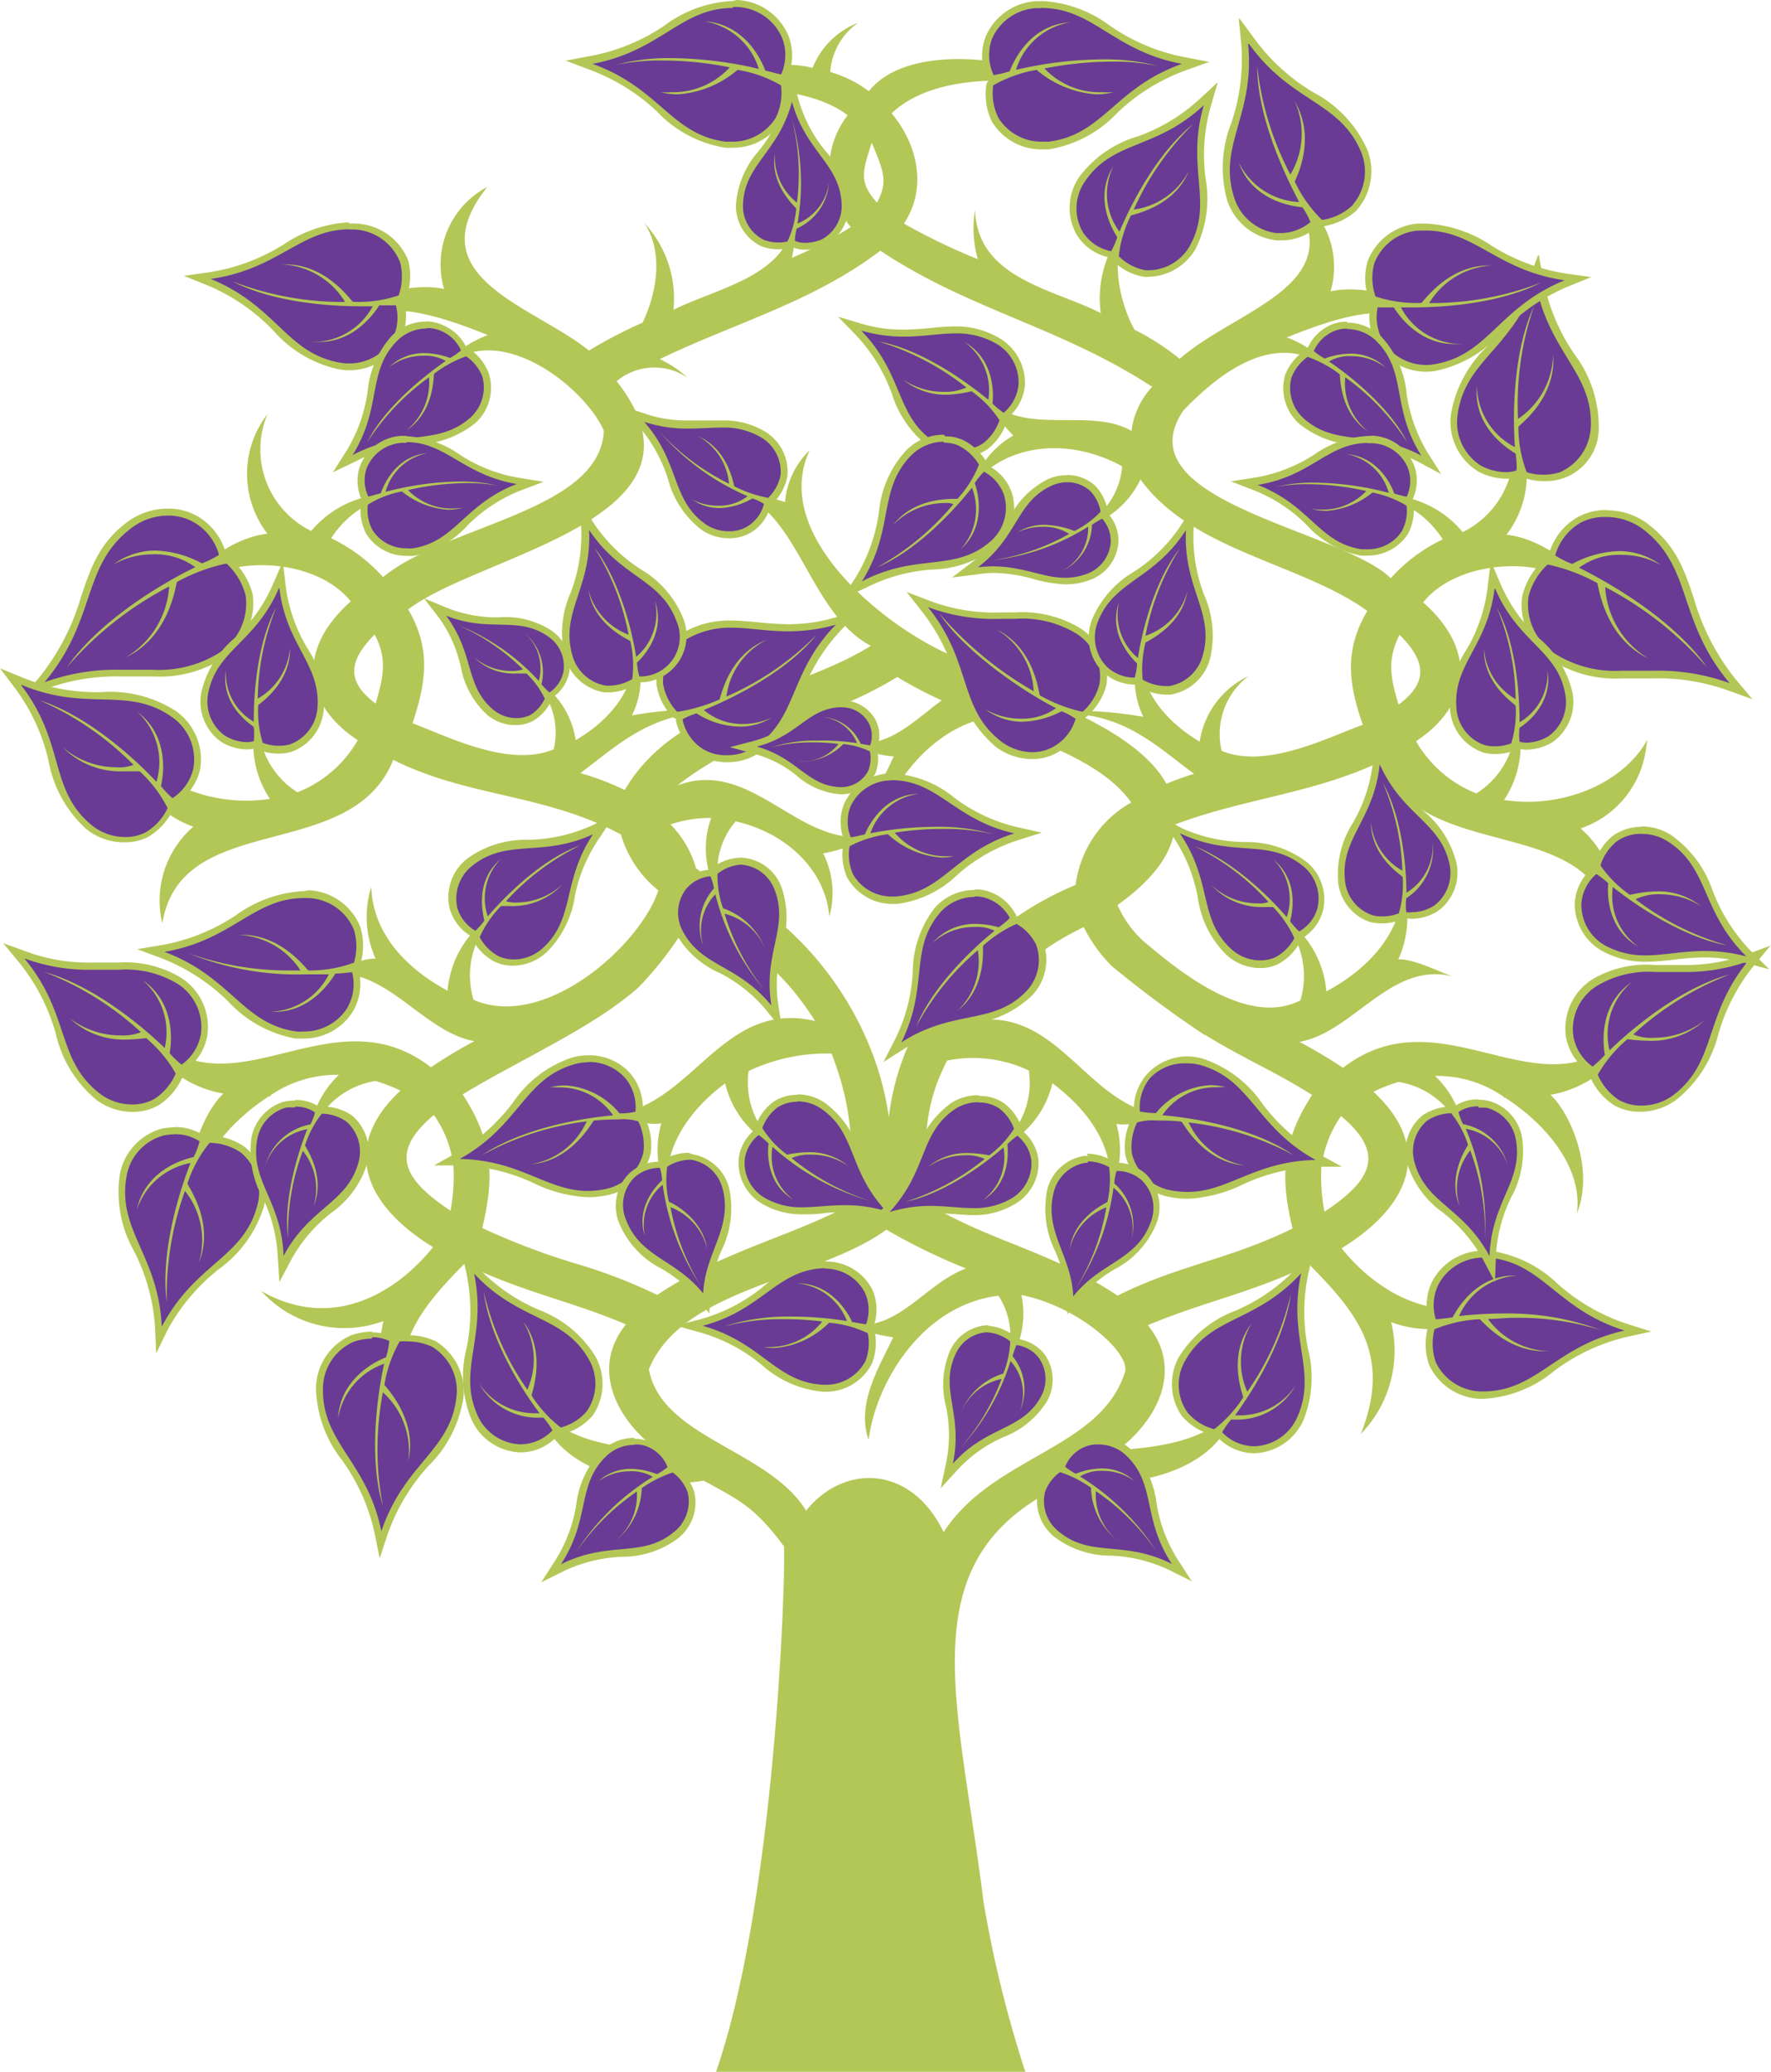 <svg xmlns="http://www.w3.org/2000/svg" viewBox="0 0 126.78 148.29"><defs><style>.cls-1{fill:#b3c757;}.cls-2{fill:#693b94;}</style></defs><title>Asset 14</title><g id="Layer_2" data-name="Layer 2"><g id="Layer_3" data-name="Layer 3"><path class="cls-1" d="M117.84,53.51l.09-.57c-1.81,3.24-6.23,4.94-10.26,4.31a7.14,7.14,0,0,0,.77-6.36,6,6,0,0,1-2.75,5.89,8.66,8.66,0,0,1-4.32-3.73c4-2.67,4.3-6.61.51-9.94,2.71-3.39,9.92-3.45,12.06-.18-.87-2.69-4-4.46-6.1-4.66a7,7,0,0,0,0-8.55,6.5,6.5,0,0,1-3.13,8.36,7.37,7.37,0,0,0-6.24-2.64,7,7,0,0,1,4.81,3.16,11.77,11.77,0,0,0-3.72,2.78c-3.56-3.49-19.25-5.48-14.85-12,2.84-2.95,7-6.05,10.89-2.63a7.53,7.53,0,0,0-3.48-2.6c6.42-2.62,9-2.21,9.91.7.06-3.9-4.75-4.47-6.78-4a6.27,6.27,0,0,0-3.09-7.3c5.18,6.78-3.54,8.46-7.71,12.13a17.72,17.72,0,0,0-3.23-2.08c-1-1.77-1.91-5.25-.42-7.59a7.91,7.91,0,0,0-2,6.39c-3.45-1.74-8.83-2.48-9-7.37A8,8,0,0,0,70,18.55,45.16,45.16,0,0,1,64.71,16c1.68-2.53,1-5.63-.88-7.89C66.35,5.7,71.24,5.3,76.2,6.24c-1.59-1.75-10.92-3.61-14,.29a8.55,8.55,0,0,0-2.77-1.38,4.73,4.73,0,0,1,2-3.52,5.73,5.73,0,0,0-3.26,3.23c-3.84-1-9,1.61-9.33,2,4.58-.94,9.44-.47,11.84,1.39a6.3,6.3,0,0,0,.23,8,28.47,28.47,0,0,1-4.22,2.2,8.4,8.4,0,0,0,.1-3.28c.09,4.48-5.25,5.35-8.58,7a7.91,7.91,0,0,0-2.07-6.19C47.53,18.1,47,21,46,23.09a33.12,33.12,0,0,0-3.84,2c-3.93-3.2-12.43-5.22-7.28-11.71a6.27,6.27,0,0,0-3.09,7.3c-2-.45-6.84.11-6.78,4,.91-2.91,3.5-3.31,9.91-.7a7.52,7.52,0,0,0-3.47,2.6c4-4.11,10.46,1.18,11.78,4.25C42.94,36.62,32,37.54,27.42,41.3a11.84,11.84,0,0,0-3.71-2.78,7,7,0,0,1,4.81-3.15A7.39,7.39,0,0,0,22.28,38a6.5,6.5,0,0,1-3.13-8.37,7,7,0,0,0,0,8.57c-2.05.19-5.23,2-6.1,4.65,2.13-3.26,9.36-3.21,12.06.19-3.76,3.32-3.53,7.27.5,9.93a8.57,8.57,0,0,1-4.32,3.73,6,6,0,0,1-2.74-5.89,7.14,7.14,0,0,0,.77,6.36c-4.05.63-8.45-1.08-10.26-4.3a7.17,7.17,0,0,0,4.78,6.29,7,7,0,0,0-2.22,6.92c1.35-8.21,13.53-4.19,16.53-11.7,5.4,2.7,10.84,2.4,16.3,5.34a8,8,0,0,0,2.68,4c-1.3,3.94-8.14,10.05-13.23,7.83a6.07,6.07,0,0,1,1.83-6.33,7.16,7.16,0,0,0-3.69,5.68c-3.21-1.73-5.37-4.29-5.46-7.44a7.26,7.26,0,0,0,.31,5.15c-.93-.07-2.64.75-3.84,1.21,4.38-1.07,7.05,4,10.91,4.69a33.62,33.62,0,0,0-3.11,1.87c-7.52-5.82-15,4.67-21.09-3.57A7.9,7.9,0,0,0,16,78.26c-1.31,1.17-3.22,5.2-1.89,8.52-.47-3.38,2.33-6.51,5.14-8.32h.1V78.4a8.39,8.39,0,0,1,4.91-1.48,6.91,6.91,0,0,0-2.15,4.83,5.84,5.84,0,0,1,4.77-4.39,11.8,11.8,0,0,1,1.79.69C24.41,82,26,86.19,31,89.25c-2.4,3-7,6.17-12.3,3.14a8,8,0,0,0,8.75,2.15,8.62,8.62,0,0,0,2.16,8c-2.22-5.62.25-8.68,3.63-12.09,4.26,2.06,7.49,2.6,11.57,4.33-2.55,3.15-.69,6.82,2.27,9-3.48-.22-7.19-.81-8.58-3.47,1,5.59,8.49,6.26,11.87,5.65,2.63,1.44,3.66,1.9,5.75,4.7.13,2.48-.65,25.43-4.86,37.61H73.4a84.12,84.12,0,0,1-3-12.21c-1.83-14.83-5.61-24.87,6.34-30.09,3.35.65,10.86-.25,11.75-5.66-1.38,2.63-5,3.23-8.48,3.47,2.91-2.19,4.69-5.84,2.16-8.94,4.06-1.71,7.37-2.29,11.58-4.32C97.19,94,99.64,97,97.42,102.62a8.58,8.58,0,0,0,2.17-8,8,8,0,0,0,8.75-2.16c-5.29,3-9.9-.12-12.3-3.13,5-3.07,6.56-7.23,2.28-11.2a11.85,11.85,0,0,1,1.79-.7,5.85,5.85,0,0,1,4.77,4.4A6.92,6.92,0,0,0,102.73,77a8.32,8.32,0,0,1,4.91,1.49v.06h.1c2.8,1.8,5.61,4.94,5.14,8.31,1.33-3.32-.58-7.34-1.89-8.51a7.92,7.92,0,0,0,6.24-5.49c-6.12,8.23-13.57-2.25-21.09,3.56-.87-.59-1.84-1.17-3.11-1.86,3.86-.69,6.54-5.77,10.91-4.69-1.19-.46-2.87-1.28-3.84-1.21a7.26,7.26,0,0,0,.32-5.15c-.09,3.13-2.27,5.72-5.47,7.44a7.17,7.17,0,0,0-3.68-5.68,6.08,6.08,0,0,1,1.82,6.32c-3.9,2-9-2.36-11.25-4.25h0A7.63,7.63,0,0,1,80,64.77C82.61,62.9,84,61,84.13,59c4.88-1.85,10-2.23,14.71-4.5,3,7.51,15.19,3.52,16.53,11.7a6.93,6.93,0,0,0-2.22-6.91A7,7,0,0,0,117.84,53.51ZM26.89,50.35c-2.06-1.54-2-3-.07-4.94C27.74,47.16,27.45,48.44,26.89,50.35ZM62.41,10.21c.82,2,1.2,2.77.37,4.29C61.44,13,61.75,12.25,62.41,10.21ZM32.25,86.64c-3.41-2.25-4.4-4.18-1.19-6.84a7.78,7.78,0,0,1,1.41,3.81A13.34,13.34,0,0,1,32.25,86.64Zm8.84,3.75a50,50,0,0,1-6.57-2.51c.86-3.53.82-6.18-1.4-9.56,4.19-2.54,9.38-4.8,12.6-7.67l0,0a25.38,25.38,0,0,0,3.85-5.17c3.74,2,6.34,3.73,8.78,7.59-6.79-1.62-8.88,6.45-14.85,6.71,1.2.26,2.93.8,3.84.61a7,7,0,0,0,.45,5c-.38-3,1.32-5.77,4.12-7.86a6.89,6.89,0,0,0,4.34,4.88,5.86,5.86,0,0,1-2.66-5.76,13,13,0,0,1,5.94-1.25C61,79.21,61,81.55,61.05,86.12c-4.57,2.46-9.22,3.36-14,6.55A38.41,38.41,0,0,0,41.09,90.39ZM61.74,53.54a5.61,5.61,0,0,0,2.24.59c-.77,1.73-2,3.6-2,5.73-4.93.64-8.23-5.63-13.49-3.65,5.14-4,10.54-4.56,15.74-7.76a29.77,29.77,0,0,0,3.18,1.67c-2.14,1.6-4,3.6-6.84,3Zm-10.83,5a6.4,6.4,0,0,0,0,4.36c-.43-.28-.77-.52-1.08-.76A7.37,7.37,0,0,0,48,59,8.65,8.65,0,0,1,50.91,58.54Zm29.64,39.6c-1.73,5.6-9.43,6-13,11.51-2.32-4.83-7.15-4.91-9.84-1.54C55,103.72,47.37,102.92,46.45,98c2.38-5.89,12.14-6.42,17-10a43.91,43.91,0,0,0,5.71,2.78c-3,1.07-5,4.79-8.64,3.92a12,12,0,0,0,3.42,1c-1,2.14-2.66,4.74-1.76,7.35.56-4.32,4-9.7,9.3-10.32a5.28,5.28,0,0,1,.1,5.58,6.34,6.34,0,0,0,1.54-5.63C77.12,93.46,80.84,96.73,80.55,98.14ZM96,79.87c3.21,2.67,2.22,4.59-1.19,6.85a14.06,14.06,0,0,1-.22-3.17A8.29,8.29,0,0,1,96,79.87Zm-9.73-5.81v0c2.73,1.69,4.82,2.52,7.66,4.3-2.22,3.41-2.26,6-1.4,9.56-4.72,2.29-8,2.56-12.53,4.8-5.08-3.37-9.17-3.81-14.11-6.88.48-5,.27-6.72,1.91-9.94a9.36,9.36,0,0,1,5.85.71A5.83,5.83,0,0,1,71,82.41a6.9,6.9,0,0,0,4.34-4.89c2.76,2.08,4.48,4.69,4.13,7.86a7,7,0,0,0,.45-4.95c.88.2,2.65-.35,3.84-.62C78,79.75,76,72,69.71,73.06a19.91,19.91,0,0,1,7.87-6.71,10.79,10.79,0,0,0,2,2.78l0,0A79.88,79.88,0,0,0,86.22,74.06ZM77,63.33c-6.63,2.73-12.51,9-13.37,16.63-1-7.3-6.16-14.08-12.2-16.73a5.44,5.44,0,0,1,1.23-4.45c3.7.84,6.44,3.54,6.71,6.81a6.34,6.34,0,0,0-.44-4.52A10.16,10.16,0,0,0,62,60a8,8,0,0,0,.26,1.51c.45-3.88,3.58-9,8.14-10.08,3.15,1.45,8.33,2.81,10.58,6A7.92,7.92,0,0,0,77,63.33Zm6.5-7.24c-1.23-2.23-4-3.85-6.37-5,3.73.37,5.75,2.36,8.35,4.29A20.11,20.11,0,0,0,83.5,56.09Zm14.06-4.22c-2.35.83-6.91,3.22-10.11,1.86a5.21,5.21,0,0,1,1.93-5.35,6.23,6.23,0,0,0-3.5,4.7c-2.68-1.62-4.32-3.87-4.26-6.57a6.05,6.05,0,0,0,.23,4.79,29.25,29.25,0,0,0-4.76-.44l0,.23c-.41-.19-8-3.45-9.18-4.08l.05-.17c-4.74-2.08-12.81-8.6-10-14.61a5.73,5.73,0,0,0-1.76,3.7A11.31,11.31,0,0,0,53,35.36c4.21,1.53,5,8.56,9.34,10.86-5.59,3.48-13.93,4-17.62,10.32a18.81,18.81,0,0,0-3.17-1.21C44.13,53.38,46.2,51.4,50,51l0-.24a27.15,27.15,0,0,0-4.76.44,6,6,0,0,0,.23-4.79c.07,2.7-1.59,5-4.26,6.56a6.19,6.19,0,0,0-3.49-4.69,5.21,5.21,0,0,1,1.92,5.34c-3.22,1.37-7.77-1-10.11-1.86,1-3,1.32-5.36-.31-8.15,5.26-4,22.66-6.49,14.92-16.33a4.22,4.22,0,0,1,5.09-.24,7.77,7.77,0,0,0-2-1.34c5.37-2.59,11-4.1,15.79-7.76,6.39,4.26,12.82,5.42,19.46,9.74A5.65,5.65,0,0,0,81,30.84c-3.11-1.8-7.94.58-10.57-2.58a12.28,12.28,0,0,0,2.11,2.91,6.35,6.35,0,0,0-2.89,3.51c2.38-2.94,6.86-3.41,10.68-1.31A5.25,5.25,0,0,1,77,37.86a6.34,6.34,0,0,0,4.64-3.55c3.71,5.13,11.54,6,16.24,9.41C96.24,46.5,96.51,48.88,97.56,51.87Zm2.56-1.44c-.57-1.91-.85-3.19.07-5C102.17,47.4,102.18,48.89,100.12,50.43Z"/><path class="cls-2" d="M11.35,95a14.54,14.54,0,0,0-1.5-5.57,8.47,8.47,0,0,1-1-5.24A3.93,3.93,0,0,1,11.69,81a4.17,4.17,0,0,1,.8-.08,3.27,3.27,0,0,1,1.95.57c.16.12.15.21-.08.76.25-.41.48-.71.66-.71h.12a4.35,4.35,0,0,1,2.27.74,4,4,0,0,1,1.27,4,8.44,8.44,0,0,1-3.15,4.32,14.67,14.67,0,0,0-3.71,4.42l-.43.82Zm2-10,0,0v0Zm.53-1.9,0,0L14,83l-.09,0Z"/><path class="cls-1" d="M12.49,81.17a3.15,3.15,0,0,1,1.8.51,5.76,5.76,0,0,1-.43,1.13s-3.41.59-4.07,3.79a5,5,0,0,1,3.85-3.37s0,0,0,0c-.8,2-2.18,6.42-1.7,10a22,22,0,0,1,1.3-8h0a5.65,5.65,0,0,1,1,5.13c1.18-2.93-.87-5.56-.82-5.67A9,9,0,0,1,15,81.79h.12a4.13,4.13,0,0,1,2.12.69,3.68,3.68,0,0,1,1.18,3.79c-1,3.79-4.47,4.13-6.84,8.68-.23-5.13-3.21-6.89-2.52-10.76a3.65,3.65,0,0,1,2.66-2.93,3.67,3.67,0,0,1,.75-.08m0-.5h0a4.71,4.71,0,0,0-.85.08,4.19,4.19,0,0,0-3.05,3.34,8.61,8.61,0,0,0,1,5.39A13.93,13.93,0,0,1,11.1,95l.08,1.86L12,95.17a14.17,14.17,0,0,1,3.66-4.34,8.65,8.65,0,0,0,3.22-4.45,4.19,4.19,0,0,0-1.37-4.31,4.47,4.47,0,0,0-2.41-.79H15a.45.45,0,0,0-.28.12.68.68,0,0,0-.12-.12,3.53,3.53,0,0,0-2.1-.62Z"/><path class="cls-2" d="M106.13,99.82a3.94,3.94,0,0,1-3.59-2.26,4.34,4.34,0,0,1-.08-2.52c.05-.16.4-.3.86-.43a3.76,3.76,0,0,1-.47,0h-.16l-.14-.16a3.66,3.66,0,0,1,.24-2.78,3.94,3.94,0,0,1,3.43-2l.34,0a8.48,8.48,0,0,1,4.8,2.33,14.67,14.67,0,0,0,5,2.89l.89.28-.91.2a14.51,14.51,0,0,0-5.22,2.45,8.44,8.44,0,0,1-5,1.92Zm-1.95-5.41h0v0S104.19,94.4,104.18,94.41Zm2-.07v0h0Z"/><path class="cls-1" d="M106.22,90h.32c3.91.34,4.85,3.67,9.75,5.22-5,1.12-6.23,4.36-10.16,4.36h0a3.68,3.68,0,0,1-3.35-2.1,4.12,4.12,0,0,1-.09-2.35,9.67,9.67,0,0,1,3.23-.72h0c.1,0,1.86,2.29,4.63,2.29.21,0,.41,0,.63,0h0a5.61,5.61,0,0,1-4.66-2.31c.56,0,1.2-.08,1.88-.08a19.82,19.82,0,0,1,6.23.89A18.77,18.77,0,0,0,107.68,94a29.43,29.43,0,0,0-3.23.18h0a4.89,4.89,0,0,1,4.24-2.9h-.27c-3.07,0-4.4,3-4.44,3-.58.07-1,.13-1.13.13h-.07a3.39,3.39,0,0,1,.24-2.57,3.64,3.64,0,0,1,3.2-1.84m0-.5a4.17,4.17,0,0,0-3.65,2.12,3.89,3.89,0,0,0-.25,3,.77.77,0,0,0,.1.15.45.45,0,0,0-.2.24,4.47,4.47,0,0,0,.09,2.68,4.21,4.21,0,0,0,3.82,2.42,8.66,8.66,0,0,0,5.13-2,14,14,0,0,1,5.14-2.42l1.81-.4-1.77-.56a14.09,14.09,0,0,1-4.92-2.84,8.71,8.71,0,0,0-4.94-2.39l-.36,0Z"/><path class="cls-2" d="M27.06,109.54a14.46,14.46,0,0,0-2.36-5.27,8.44,8.44,0,0,1-1.83-5,3.89,3.89,0,0,1,2.33-3.54,4.07,4.07,0,0,1,1.43-.26,3,3,0,0,1,1.36.3c.18.11.18.2,0,.77.17-.44.35-.77.52-.81a2.9,2.9,0,0,1,.62-.06,4.55,4.55,0,0,1,1.87.4,4,4,0,0,1,1.89,3.81,8.46,8.46,0,0,1-2.42,4.76,14.5,14.5,0,0,0-3,4.95l-.3.88Zm.41-10.14s0,0,0,0v0h0Zm.25-1.94,0-.1-.08,0Z"/><path class="cls-1" d="M26.63,95.7a2.7,2.7,0,0,1,1.24.27,5.54,5.54,0,0,1-.24,1.17s-3.28,1.14-3.43,4.39a5,5,0,0,1,3.3-3.93s0,0,0,0c-.47,2.13-1.14,6.69-.09,10.19a21.64,21.64,0,0,1,0-8.15h0a5.66,5.66,0,0,1,1.82,4.92c.7-3.09-1.73-5.37-1.71-5.47A9.39,9.39,0,0,1,28.61,96a3.15,3.15,0,0,1,.56,0,4.15,4.15,0,0,1,1.76.38,3.67,3.67,0,0,1,1.75,3.55c-.4,3.91-3.75,4.79-5.38,9.66-1-5-4.25-6.3-4.18-10.23a3.67,3.67,0,0,1,2.16-3.32,3.88,3.88,0,0,1,1.35-.24m0-.5h0a4.59,4.59,0,0,0-1.52.27,4.18,4.18,0,0,0-2.49,3.78,8.64,8.64,0,0,0,1.87,5.15,14.07,14.07,0,0,1,2.32,5.19l.37,1.82.59-1.77a14.24,14.24,0,0,1,2.93-4.86,8.65,8.65,0,0,0,2.48-4.9,4.2,4.2,0,0,0-2-4,4.73,4.73,0,0,0-2-.43,3.48,3.48,0,0,0-.67.06.53.53,0,0,0-.25.17l-.13-.09a3.15,3.15,0,0,0-1.49-.34Z"/><path class="cls-2" d="M9.5,79.3A4.07,4.07,0,0,1,7,78.46,8.47,8.47,0,0,1,4.25,73.9a14.35,14.35,0,0,0-2.64-5.13L1,68.05l.87.32a13.09,13.09,0,0,0,4.75.78H8.51a7.43,7.43,0,0,1,4.33,1.08,4,4,0,0,1,1.79,3.86,3.61,3.61,0,0,1-1.51,2.34l-.06,0H13c-.13,0-.19,0-.53-.39.28.37.46.69.4.86a4.29,4.29,0,0,1-1.6,1.93,3.41,3.41,0,0,1-1.76.45Zm2.38-3.94v-.09l-.08,0Zm-1.59-1.3h0l0,0Z"/><path class="cls-1" d="M1.8,68.61a13.36,13.36,0,0,0,4.83.79l1.88,0a7.15,7.15,0,0,1,4.19,1A3.67,3.67,0,0,1,14.38,74,3.37,3.37,0,0,1,13,76.19h0a6.68,6.68,0,0,1-.86-.82s.76-3.39-1.94-5.23A4.9,4.9,0,0,1,11.79,75h0c-1.56-1.52-5.09-4.48-8.62-5.44a21.7,21.7,0,0,1,6.92,4.31,3.6,3.6,0,0,1-1.47.23A6,6,0,0,1,5,72.88,5.64,5.64,0,0,0,9,74.4a13.54,13.54,0,0,0,1.46-.11h0a9.29,9.29,0,0,1,2.12,2.54,4.14,4.14,0,0,1-1.5,1.8,3.22,3.22,0,0,1-1.63.41,3.8,3.8,0,0,1-2.32-.79c-3.11-2.4-2.1-5.71-5.38-9.65M.23,67.5l1.18,1.43A14.12,14.12,0,0,1,4,74a8.63,8.63,0,0,0,2.86,4.68,4.32,4.32,0,0,0,2.62.89,3.68,3.68,0,0,0,1.89-.48A4.62,4.62,0,0,0,13.1,77a.66.66,0,0,0,0-.31h0l.13-.08a3.83,3.83,0,0,0,1.61-2.51A4.17,4.17,0,0,0,13,70a7.67,7.67,0,0,0-4.46-1.12H6.63A12.76,12.76,0,0,1,2,68.14L.23,67.5Z"/><path class="cls-2" d="M117.51,79.37a3.53,3.53,0,0,1-1.76-.44,4.33,4.33,0,0,1-1.6-1.93c-.06-.17.13-.5.41-.88-.34.35-.42.41-.55.41H114l0,0a3.61,3.61,0,0,1-1.53-2.36,4,4,0,0,1,1.79-3.85,7.44,7.44,0,0,1,4.33-1.09h.91l1,0a13.31,13.31,0,0,0,4.75-.78l.87-.32-.6.72A14.39,14.39,0,0,0,122.76,74,8.53,8.53,0,0,1,120,78.54,4.06,4.06,0,0,1,117.51,79.37Zm-2.38-3.93.06-.07h-.06Zm1.6-1.3s0,0,0,0l0,0Z"/><path class="cls-1" d="M125.21,68.69c-3.28,3.94-2.27,7.25-5.38,9.65a3.79,3.79,0,0,1-2.32.78,3.15,3.15,0,0,1-1.63-.41,4.08,4.08,0,0,1-1.5-1.8,9.45,9.45,0,0,1,2.12-2.54h0a13.28,13.28,0,0,0,1.46.11A5.63,5.63,0,0,0,122.05,73a5.9,5.9,0,0,1-3.66,1.27,3.3,3.3,0,0,1-1.47-.24,21.86,21.86,0,0,1,6.92-4.3c-3.53.95-7.06,3.92-8.62,5.44h0a4.91,4.91,0,0,1,1.59-4.89c-2.69,1.84-1.9,5.19-1.93,5.22a6.9,6.9,0,0,1-.87.83h0a3.39,3.39,0,0,1-1.38-2.18,3.66,3.66,0,0,1,1.68-3.59,7.17,7.17,0,0,1,4.19-1c.6,0,1.23,0,1.88,0a13.36,13.36,0,0,0,4.83-.79m1.57-1.11-1.74.64a13,13,0,0,1-4.66.76l-1,0h-.91A7.6,7.6,0,0,0,114,70.08a4.17,4.17,0,0,0-1.9,4.11,3.86,3.86,0,0,0,1.62,2.52h0l.09,0h0a.52.52,0,0,0,0,.3,4.53,4.53,0,0,0,1.71,2.07,3.68,3.68,0,0,0,1.89.48,4.31,4.31,0,0,0,2.62-.88A8.7,8.7,0,0,0,123,74.05a13.81,13.81,0,0,1,2.6-5l1.18-1.43Z"/><path class="cls-2" d="M125,68.69a11.37,11.37,0,0,0-2.9-.38,20.52,20.52,0,0,0-2.31.17,18.08,18.08,0,0,1-1.92.14,6.13,6.13,0,0,1-2.89-.68A3.59,3.59,0,0,1,113,64.6a3.3,3.3,0,0,1,1.17-2.26l.07,0h.08c.09,0,.15,0,.31.15-.19-.24-.31-.44-.27-.57A3.93,3.93,0,0,1,115.65,60a3.3,3.3,0,0,1,1.89-.56,3.65,3.65,0,0,1,2,.57,7.66,7.66,0,0,1,2.89,3.89,13,13,0,0,0,2.8,4.38l.66.66Z"/><path class="cls-1" d="M117.54,59.68a3.39,3.39,0,0,1,1.84.53c3,1.9,2.36,5,5.64,8.24a11.48,11.48,0,0,0-3-.39c-1.6,0-2.92.31-4.22.31a5.88,5.88,0,0,1-2.79-.65,3.33,3.33,0,0,1-1.8-3.1,3.05,3.05,0,0,1,1.07-2.07h0a6.18,6.18,0,0,1,.85.66s-.41,3.11,2.17,4.55a4.43,4.43,0,0,1-1.84-4.28h0c1.53,1.23,5,3.61,8.2,4.18a19.75,19.75,0,0,1-6.58-3.3,3.68,3.68,0,0,1,1.8-.36,5.38,5.38,0,0,1,2.9.86,4.89,4.89,0,0,0-3.17-1.07,9.66,9.66,0,0,0-1.93.25h0a8.22,8.22,0,0,1-2.11-2.11,3.6,3.6,0,0,1,1.2-1.74,3,3,0,0,1,1.74-.52m0-.5a3.49,3.49,0,0,0-2,.61,4.16,4.16,0,0,0-1.39,2,.56.56,0,0,0,0,.25l-.1.07a3.53,3.53,0,0,0-1.28,2.43,3.83,3.83,0,0,0,2.07,3.59,6.4,6.4,0,0,0,3,.71,18.65,18.65,0,0,0,1.94-.14,20,20,0,0,1,2.28-.17,11.27,11.27,0,0,1,2.83.37l1.8.48-1.32-1.31a12.83,12.83,0,0,1-2.74-4.32,8,8,0,0,0-3-4,4,4,0,0,0-2.1-.6Z"/><path class="cls-2" d="M123.74,49.11a15,15,0,0,0-5.36-.87h-1.2l-1.1,0A8.34,8.34,0,0,1,111.22,47a4.45,4.45,0,0,1-2-4.36,5,5,0,0,1,1.44-2.45l.07,0,.16,0a5.94,5.94,0,0,1,1.49.41l-.24-.1c-1-.46-1.06-.5-1-.72A4.14,4.14,0,0,1,113,37.23a3.83,3.83,0,0,1,2-.51,4.64,4.64,0,0,1,2.79.94c1.91,1.47,2.5,3.19,3.18,5.19a16.52,16.52,0,0,0,3,5.87l.6.71ZM114.66,42l0-.17-.1-.06Zm-1.91-1.24a1.8,1.8,0,0,1,0-.19h0a.48.48,0,0,1-.23.08h0Z"/><path class="cls-1" d="M115,37a4.37,4.37,0,0,1,2.64.89c3.56,2.73,2.41,6.52,6.18,11a15,15,0,0,0-5.44-.89c-.81,0-1.57,0-2.3,0a8.07,8.07,0,0,1-4.72-1.19,4.19,4.19,0,0,1-1.94-4.1,4.63,4.63,0,0,1,1.36-2.3l.07,0a12.91,12.91,0,0,1,3.48,1.31c.11.05.42,3.85,3.68,5.41a6.41,6.41,0,0,1-3.1-5.12h0a24.87,24.87,0,0,1,7.31,5.77c-2.39-3.43-7-6.07-9.18-7.15a4.8,4.8,0,0,1,3.07-.92,5.62,5.62,0,0,1,2.79.73,5,5,0,0,0-3-1,7.48,7.48,0,0,0-3.35.92h0a6.51,6.51,0,0,1-1.22-.61,4,4,0,0,1,1.81-2.34A3.67,3.67,0,0,1,115,37m0-.5a4.14,4.14,0,0,0-2.13.55,4.36,4.36,0,0,0-2,2.67.8.8,0,0,0,0,.22.7.7,0,0,0-.36.12,5.24,5.24,0,0,0-1.54,2.61,4.71,4.71,0,0,0,2.16,4.61,8.54,8.54,0,0,0,5,1.27l1.11,0h1.19a14.71,14.71,0,0,1,5.27.86l1.75.63-1.19-1.42a16.45,16.45,0,0,1-3-5.79c-.66-2-1.28-3.79-3.26-5.31a4.85,4.85,0,0,0-2.94-1Z"/><path class="cls-2" d="M110.48,34.22A4,4,0,0,1,109.2,34c-.16-.06-.29-.41-.4-.88,0,.59,0,.69-.16.76a2.56,2.56,0,0,1-.87.14,4,4,0,0,1-1.89-.5,3.91,3.91,0,0,1-1.8-3.84,8.47,8.47,0,0,1,2.53-4.7,14.55,14.55,0,0,0,3.09-4.88l.31-.88.17.92a14.51,14.51,0,0,0,2.23,5.32,8.52,8.52,0,0,1,1.72,5.07,3.54,3.54,0,0,1-3.65,3.66Zm-1.84-1.94,0-.1,0,.06Zm0-2,0,0h0Z"/><path class="cls-1" d="M109.93,20.21c.92,5.06,4.11,6.41,3.95,10.34a3.7,3.7,0,0,1-2.25,3.26,3.81,3.81,0,0,1-1.15.16,3.51,3.51,0,0,1-1.19-.18,8.93,8.93,0,0,1-.59-3.24c0-.11,2.73-2,2.48-5.17a5.67,5.67,0,0,1-2.51,4.6h0a21.58,21.58,0,0,1,1.15-8.08c-1.54,3.32-1.53,7.93-1.37,10.1h0a5,5,0,0,1-2.72-4.37c-.31,3.25,2.77,4.79,2.77,4.84a6.52,6.52,0,0,1,.07,1.19,2.22,2.22,0,0,1-.79.13,3.87,3.87,0,0,1-1.77-.47,3.66,3.66,0,0,1-1.67-3.59c.49-3.9,3.86-4.7,5.6-9.53m.16-1.92L109.46,20a14,14,0,0,1-3,4.8,8.69,8.69,0,0,0-2.59,4.84,4.17,4.17,0,0,0,1.93,4.09,4.37,4.37,0,0,0,2,.53,2.84,2.84,0,0,0,1-.16.23.23,0,0,1,.4.13,4.09,4.09,0,0,0,1.35.2,3.78,3.78,0,0,0,3.9-3.91,8.65,8.65,0,0,0-1.76-5.2,14.24,14.24,0,0,1-2.2-5.24l-.33-1.83Z"/><path class="cls-2" d="M24.91,26.26a4.89,4.89,0,0,1-.66-.05,8.44,8.44,0,0,1-4.6-2.72,14.49,14.49,0,0,0-4.75-3.28L14,19.87l.92-.13a14.49,14.49,0,0,0,5.4-2,9,9,0,0,1,4.57-1.53,5.33,5.33,0,0,1,.56,0,4,4,0,0,1,3.4,2.55,4.36,4.36,0,0,1-.12,2.51c-.06.15-.42.27-.88.36h.32c.14,0,.36,0,.42.21a3.62,3.62,0,0,1-.47,2.74A3.87,3.87,0,0,1,24.91,26.26ZM27,21.79l0,0h0Zm-2-.11,0,0v0Z"/><path class="cls-1" d="M24.93,16.43a4.87,4.87,0,0,1,.54,0,3.69,3.69,0,0,1,3.18,2.37,4.09,4.09,0,0,1-.11,2.34,8.94,8.94,0,0,1-3.27.46c-.11,0-1.82-2.68-4.85-2.68h-.21a5.6,5.6,0,0,1,4.49,2.69h-.05a21.85,21.85,0,0,1-8-1.47c2.87,1.48,6.8,1.78,9.18,1.78h.85a4.85,4.85,0,0,1-4.37,2.55h-.09a4.82,4.82,0,0,0,.65,0c2.81,0,4.25-2.61,4.29-2.62l1,0q.16,0,.18,0A3.42,3.42,0,0,1,28,24.43a3.62,3.62,0,0,1-3,1.58,3.31,3.31,0,0,1-.62-.05c-3.87-.65-4.54-4.05-9.3-6,4.85-.68,6.42-3.55,9.94-3.55m0-.5a9.18,9.18,0,0,0-4.69,1.57,14.16,14.16,0,0,1-5.32,2l-1.84.26,1.73.7a14.07,14.07,0,0,1,4.67,3.22,8.62,8.62,0,0,0,4.73,2.78,4.2,4.2,0,0,0,4.17-1.76,3.88,3.88,0,0,0,.48-3,.35.35,0,0,0-.07-.15.56.56,0,0,0,.21-.23,4.49,4.49,0,0,0,.13-2.67A4.21,4.21,0,0,0,25.51,16a5.72,5.72,0,0,0-.58,0Z"/><path class="cls-2" d="M102.09,26.34a3.9,3.9,0,0,1-3.25-1.7,3.67,3.67,0,0,1-.46-2.75.37.37,0,0,1,.4-.2h.34c-.46-.09-.82-.21-.88-.36a4.29,4.29,0,0,1-.11-2.51,4,4,0,0,1,3.39-2.56l.55,0a9,9,0,0,1,4.57,1.54,14.62,14.62,0,0,0,5.41,2l.92.13-.86.35a14.49,14.49,0,0,0-4.75,3.28,8.49,8.49,0,0,1-4.6,2.71A3.88,3.88,0,0,1,102.09,26.34Zm-2-4.48v0h0Zm2-.11h0l0,0Z"/><path class="cls-1" d="M102.07,16.5c3.53,0,5.1,2.87,9.94,3.56-4.75,1.93-5.42,5.33-9.29,6a3.44,3.44,0,0,1-.63.06,3.64,3.64,0,0,1-3-1.58A3.44,3.44,0,0,1,98.62,22a.35.35,0,0,1,.16,0l1,0s1.49,2.62,4.29,2.62a4.82,4.82,0,0,0,.65,0h-.09A4.89,4.89,0,0,1,100.29,22h0l.85,0c2.38,0,6.32-.31,9.19-1.78a21.74,21.74,0,0,1-7.93,1.47h-.09a5.61,5.61,0,0,1,4.5-2.69h-.22c-3,0-4.74,2.68-4.85,2.68a9.42,9.42,0,0,1-3.27-.46,4,4,0,0,1-.1-2.34,3.67,3.67,0,0,1,3.17-2.38l.53,0m0-.5-.57,0a4.21,4.21,0,0,0-3.61,2.74A4.42,4.42,0,0,0,98,21.43a.51.51,0,0,0,.21.23.35.35,0,0,0-.07.12,3.93,3.93,0,0,0,.48,3,4.2,4.2,0,0,0,4.17,1.76,8.65,8.65,0,0,0,4.73-2.78,14.08,14.08,0,0,1,4.67-3.23l1.72-.7-1.84-.26a14,14,0,0,1-5.31-2,9.18,9.18,0,0,0-4.7-1.57Z"/><path class="cls-2" d="M91.41,17a3.93,3.93,0,0,1-3.26-2.72,8.43,8.43,0,0,1,.3-5.33,14.43,14.43,0,0,0,.72-5.73l-.08-.92.54.76a14.46,14.46,0,0,0,4.28,3.87,8.44,8.44,0,0,1,3.7,3.85,4,4,0,0,1-.71,4.19A4.28,4.28,0,0,1,94.63,16h0c-.18,0-.46-.28-.76-.67.32.55.36.65.21.8a3.61,3.61,0,0,1-2.44.86Zm2-2.33-.06-.08,0,.07Zm-.87-1.83v0h0Z"/><path class="cls-1" d="M89.42,3.15c3,4.19,6.44,4.06,8,7.68a3.7,3.7,0,0,1-.65,3.91,4,4,0,0,1-2.13,1h0A9.47,9.47,0,0,1,92.69,13c0-.09,1.62-3,0-5.73a5.62,5.62,0,0,1-.32,5.22h0A21.68,21.68,0,0,1,90,4.73c0,3.66,2,7.83,3,9.72,0,0,0,0-.14,0a5.07,5.07,0,0,1-4.18-2.82c1.09,3.08,4.54,3.17,4.56,3.21a5.12,5.12,0,0,1,.57,1.05,3.35,3.35,0,0,1-2.26.79h-.2a3.67,3.67,0,0,1-3-2.54c-1.2-3.74,1.5-5.9,1-11m-.67-1.8.18,1.85a14.17,14.17,0,0,1-.72,5.63,8.67,8.67,0,0,0-.3,5.48A4.18,4.18,0,0,0,91.4,17.2h.23a3.76,3.76,0,0,0,2.61-.94.45.45,0,0,0,.11-.13.52.52,0,0,0,.25.08,4.59,4.59,0,0,0,2.48-1.12,4.22,4.22,0,0,0,.76-4.47,8.65,8.65,0,0,0-3.8-4,14.14,14.14,0,0,1-4.21-3.81L88.75,1.35Z"/><path class="cls-2" d="M52.41,10.34l-.48,0a8.46,8.46,0,0,1-4.72-2.52,14.49,14.49,0,0,0-4.89-3.07l-.87-.31.91-.17A14.52,14.52,0,0,0,47.67,2,8.72,8.72,0,0,1,52.46.25h.27a3.94,3.94,0,0,1,3.5,2.41,3.66,3.66,0,0,1-.1,2.78l-.08.13h-.17a2.19,2.19,0,0,1-.51-.11c.43.18.75.37.79.54a4.32,4.32,0,0,1-.4,2.48,3.85,3.85,0,0,1-3.35,1.85Zm2.11-5.17h0Zm-2-.31,0,0h0Z"/><path class="cls-1" d="M52.46.5h.26A3.66,3.66,0,0,1,56,2.74a3.37,3.37,0,0,1-.08,2.58h0c-.12,0-.52-.12-1.14-.27,0,0-1.07-3.3-4.32-3.52a4.91,4.91,0,0,1,3.86,3.4h0a28,28,0,0,0-6.23-.77,14.77,14.77,0,0,0-4,.48,15.61,15.61,0,0,1,3.28-.31,24.39,24.39,0,0,1,4.87.49A5.51,5.51,0,0,1,48.08,6.6a5.27,5.27,0,0,1-.78,0,4.86,4.86,0,0,0,1.23.15A7.33,7.33,0,0,0,52.8,5h0a9,9,0,0,1,3.11,1.11,4.07,4.07,0,0,1-.37,2.31,3.65,3.65,0,0,1-3.13,1.72l-.45,0c-3.9-.48-4.72-3.85-9.55-5.57,4.93-.92,6.32-4,10.05-4m0-.5h0a8.83,8.83,0,0,0-4.92,1.78A14,14,0,0,1,42.31,4l-1.82.34L42.24,5a14.26,14.26,0,0,1,4.81,3,8.58,8.58,0,0,0,4.85,2.57,2.92,2.92,0,0,0,.51,0A4.1,4.1,0,0,0,56,8.6,4.51,4.51,0,0,0,56.4,6a.43.43,0,0,0-.16-.26l.1-.14a3.9,3.9,0,0,0,.12-3A4.18,4.18,0,0,0,52.73,0Z"/><path class="cls-2" d="M74.6,10.41a3.86,3.86,0,0,1-3.35-1.84,4.33,4.33,0,0,1-.4-2.48c0-.17.36-.36.8-.54a2.76,2.76,0,0,1-.52.1H71l-.11-.14a3.66,3.66,0,0,1-.1-2.78,3.94,3.94,0,0,1,3.5-2.4h.26a8.73,8.73,0,0,1,4.8,1.74,14.21,14.21,0,0,0,5.31,2.26l.92.17-.88.31A14.34,14.34,0,0,0,79.8,7.87a8.45,8.45,0,0,1-4.71,2.51ZM72.49,5.25h0v0Zm2-.32v0h0Z"/><path class="cls-1" d="M74.54.57c3.74,0,5.13,3.08,10.07,4C79.77,6.29,79,9.65,75.06,10.14l-.46,0a3.64,3.64,0,0,1-3.13-1.71,4,4,0,0,1-.37-2.32A9.34,9.34,0,0,1,74.21,5h0a7.33,7.33,0,0,0,4.27,1.75,5.3,5.3,0,0,0,1.23-.15,7.13,7.13,0,0,1-.79,0A5.45,5.45,0,0,1,74.77,4.9a25.13,25.13,0,0,1,4.86-.49,15,15,0,0,1,3.29.32,14.82,14.82,0,0,0-4-.48A28,28,0,0,0,72.73,5h0a4.91,4.91,0,0,1,3.86-3.4c-3.25.21-4.28,3.5-4.32,3.51a10,10,0,0,1-1.14.27h0A3.43,3.43,0,0,1,71,2.81,3.67,3.67,0,0,1,74.29.58h.25m0-.5h-.27a4.19,4.19,0,0,0-3.72,2.57,3.87,3.87,0,0,0,.12,3l.08.16a.43.43,0,0,0-.14.24A4.54,4.54,0,0,0,71,8.69a4.12,4.12,0,0,0,3.57,2l.52,0A8.67,8.67,0,0,0,80,8.06a14,14,0,0,1,4.81-3l1.76-.63L84.7,4.07a14,14,0,0,1-5.23-2.22A8.91,8.91,0,0,0,74.54.07Z"/><path class="cls-2" d="M82.26,19.59l-.34,0a4,4,0,0,1-2.06-1.06c-.09-.1-.08-.36,0-.69-.14.32-.2.37-.35.37a3.36,3.36,0,0,1-2.16-1.44,3.62,3.62,0,0,1,.11-3.92,7.8,7.8,0,0,1,4-2.82A13.17,13.17,0,0,0,86,7.3l.68-.64-.26.89a13.29,13.29,0,0,0-.37,5.28,7.78,7.78,0,0,1-.69,4.86A3.7,3.7,0,0,1,82.26,19.59Z"/><path class="cls-1" d="M86.19,7.48c-1.34,4.52.71,6.94-1,10.09a3.44,3.44,0,0,1-2.89,1.77l-.3,0a3.68,3.68,0,0,1-1.91-1,8.42,8.42,0,0,1,.86-2.9c0-.09,3.07-.53,4.16-3.21A5.27,5.27,0,0,1,81.16,15s0,0,0,0a20,20,0,0,1,4.27-6.13c-2.63,2.08-4.52,5.86-5.29,7.71h0a4.51,4.51,0,0,1-.43-4.7c-1.6,2.52.28,5.06.27,5.1a5.09,5.09,0,0,1-.44,1h0a3.14,3.14,0,0,1-2-1.33A3.38,3.38,0,0,1,77.66,13c2-3,5.1-2.25,8.53-5.49m1-1.64L85.84,7.12a12.85,12.85,0,0,1-4.45,2.66,8,8,0,0,0-4.15,2.91,3.9,3.9,0,0,0-.11,4.2,3.61,3.61,0,0,0,2.31,1.54h.13a.45.45,0,0,0,.11.25,4.19,4.19,0,0,0,2.21,1.13,2.22,2.22,0,0,0,.37,0,4,4,0,0,0,3.33-2,8.09,8.09,0,0,0,.72-5,12.69,12.69,0,0,1,.36-5.18l.52-1.79Z"/><path class="cls-2" d="M25.05,32.4a11.37,11.37,0,0,0,1.51-4.29,6.72,6.72,0,0,1,1.7-3.91,3.24,3.24,0,0,1,2.32-1,2.49,2.49,0,0,1,1,.19A3,3,0,0,1,33.2,25a.24.24,0,0,1-.07.27.69.69,0,0,1,.24-.06h.07l.08.05a3.42,3.42,0,0,1,1.27,1.58,3.2,3.2,0,0,1-1,3.27,6.81,6.81,0,0,1-4,1.43,11.3,11.3,0,0,0-4.39,1.22l-.82.43Z"/><path class="cls-1" d="M30.58,23.48a2.31,2.31,0,0,1,.91.17A2.68,2.68,0,0,1,33,25.08a5.16,5.16,0,0,1-.78.54h0a5.44,5.44,0,0,0-1.82-.35,3.57,3.57,0,0,0-2.54,1,4,4,0,0,1,2.43-.81,3,3,0,0,1,1.62.37c-1.43,1-4.31,3.22-5.61,5.8A17.19,17.19,0,0,1,30.71,27h0a4.41,4.41,0,0,1-1.63,3.81c2.09-1.38,1.93-4,2-4.07a8.55,8.55,0,0,1,2.29-1.24h0a3.13,3.13,0,0,1,1.16,1.45,2.91,2.91,0,0,1-.93,3c-2.36,2-4.77.71-8.36,2.62,2.15-3.46,1-5.95,3.18-8.17a3,3,0,0,1,2.14-.89m0-.5A3.49,3.49,0,0,0,28.08,24a6.84,6.84,0,0,0-1.76,4,11.17,11.17,0,0,1-1.48,4.21l-1,1.58L25.5,33a10.82,10.82,0,0,1,4.3-1.19A7,7,0,0,0,34,30.3,3.39,3.39,0,0,0,35,26.75,3.67,3.67,0,0,0,33.65,25L33.53,25h-.08s0,0,0,0a3.22,3.22,0,0,0-1.75-1.73A2.82,2.82,0,0,0,30.58,23Z"/><path class="cls-2" d="M101.63,32.83a11.44,11.44,0,0,0-4.39-1.21,6.81,6.81,0,0,1-4-1.43,3.21,3.21,0,0,1-1-3.28,3.57,3.57,0,0,1,1.26-1.58l.06,0h.1a.87.87,0,0,1,.23.05.24.24,0,0,1-.06-.26,3,3,0,0,1,1.61-1.59,2.67,2.67,0,0,1,1-.19,3.29,3.29,0,0,1,2.32,1,6.75,6.75,0,0,1,1.7,3.91,11.59,11.59,0,0,0,1.51,4.3l.49.79Z"/><path class="cls-1" d="M96.43,23.55a3,3,0,0,1,2.14.9c2.18,2.22,1,4.71,3.18,8.16-3.59-1.91-6-.59-8.36-2.61a2.92,2.92,0,0,1-.93-3,3.26,3.26,0,0,1,1.15-1.46h0a8.23,8.23,0,0,1,2.29,1.24c.07,0-.09,2.68,2,4.07A4.43,4.43,0,0,1,96.3,27h0a17,17,0,0,1,4.45,4.67c-1.3-2.58-4.18-4.84-5.61-5.8a2.84,2.84,0,0,1,1.62-.38,4,4,0,0,1,2.43.82,3.54,3.54,0,0,0-2.54-1,5.44,5.44,0,0,0-1.82.35h0a4.41,4.41,0,0,1-.78-.54,2.75,2.75,0,0,1,1.47-1.43,2.31,2.31,0,0,1,.91-.17m0-.5a3,3,0,0,0-1.11.21A3.25,3.25,0,0,0,93.57,25a.09.09,0,0,1,0,.05H93.5l-.14.07A3.68,3.68,0,0,0,92,26.83a3.41,3.41,0,0,0,1.07,3.55,7,7,0,0,0,4.15,1.48,11.25,11.25,0,0,1,4.31,1.19l1.64.88-1-1.58a11.23,11.23,0,0,1-1.48-4.21,6.93,6.93,0,0,0-1.76-4,3.49,3.49,0,0,0-2.5-1.05Z"/><path class="cls-2" d="M97.9,39.56a3.55,3.55,0,0,1-.46,0,6.78,6.78,0,0,1-3.72-2.1,11.34,11.34,0,0,0-3.79-2.52l-.87-.34.92-.14a11.57,11.57,0,0,0,4.24-1.67,7,7,0,0,1,3.71-1.29h.35a3.16,3.16,0,0,1,2.77,2,2.89,2.89,0,0,1-.14,2.24l-.07.12h-.19c.16.1.26.2.28.29a3.4,3.4,0,0,1-.37,2,3.12,3.12,0,0,1-2.66,1.42Z"/><path class="cls-1" d="M97.93,31.72h.34a2.89,2.89,0,0,1,2.54,1.83,2.68,2.68,0,0,1-.11,2h0a8.85,8.85,0,0,1-.89-.23S99,32.74,96.42,32.5a3.9,3.9,0,0,1,3,2.77h0a21.84,21.84,0,0,0-5.32-.73,11.18,11.18,0,0,0-2.74.3,11.64,11.64,0,0,1,2.18-.19,19.38,19.38,0,0,1,4.27.49,4.3,4.3,0,0,1-3.21,1.33,4.81,4.81,0,0,1-.74-.06,4.12,4.12,0,0,0,1.07.15,5.87,5.87,0,0,0,3.32-1.31h0a7.42,7.42,0,0,1,2.44.94,3.09,3.09,0,0,1-.34,1.83,2.9,2.9,0,0,1-2.44,1.29l-.43,0c-3.08-.46-3.66-3.14-7.45-4.61,3.87-.61,5-3,7.91-3m0-.5h0a7.25,7.25,0,0,0-3.84,1.32,11.14,11.14,0,0,1-4.15,1.64l-1.84.29,1.74.67a11.14,11.14,0,0,1,3.71,2.47,7,7,0,0,0,3.85,2.17,4.07,4.07,0,0,0,.5,0,3.4,3.4,0,0,0,2.88-1.55,3.66,3.66,0,0,0,.4-2.15.45.45,0,0,0-.09-.2l0-.08a3.15,3.15,0,0,0,.15-2.42,3.37,3.37,0,0,0-3-2.18Z"/><path class="cls-2" d="M3,48.64a16.57,16.57,0,0,0,3-5.86c.68-2,1.27-3.73,3.18-5.19A4.58,4.58,0,0,1,12,36.65a4,4,0,0,1,2,.5,4.15,4.15,0,0,1,1.92,2.51c.05.23,0,.28-.95.69l-.29.14a5.66,5.66,0,0,1,1.46-.4h.09l.15.07a4.88,4.88,0,0,1,1.44,2.45,4.44,4.44,0,0,1-2,4.35,8.34,8.34,0,0,1-4.86,1.23H9.82l-1.19,0A15,15,0,0,0,3.27,49l-.87.32Zm9.35-6.74.05-.23-.1.06Zm1.91-1.24.23-.09h0c-.07,0-.11,0-.23-.09h0Z"/><path class="cls-1" d="M12,36.9a3.67,3.67,0,0,1,1.87.47,3.89,3.89,0,0,1,1.81,2.34,7.35,7.35,0,0,1-1.22.61h0a7.48,7.48,0,0,0-3.35-.92,5.08,5.08,0,0,0-3,1,5.79,5.79,0,0,1,2.8-.73,4.87,4.87,0,0,1,3.07.92c-2.23,1.08-6.79,3.73-9.18,7.15a24.91,24.91,0,0,1,7.31-5.77h0A6.38,6.38,0,0,1,9,47.05c3.26-1.56,3.57-5.35,3.68-5.41a13,13,0,0,1,3.47-1.3h.08a4.7,4.7,0,0,1,1.36,2.31,4.21,4.21,0,0,1-1.93,4.09,8.13,8.13,0,0,1-4.73,1.19c-.74,0-1.5,0-2.3,0a15.19,15.19,0,0,0-5.44.89c3.77-4.5,2.62-8.28,6.18-11A4.31,4.31,0,0,1,12,36.9m0-.5v0a4.85,4.85,0,0,0-2.94,1c-2,1.51-2.6,3.35-3.26,5.31a16.54,16.54,0,0,1-3,5.78L1.61,49.9l1.75-.63a14.68,14.68,0,0,1,5.27-.86l1.19,0h1.11a8.48,8.48,0,0,0,5-1.27,4.71,4.71,0,0,0,2.16-4.61A5.15,5.15,0,0,0,16.55,40a.57.57,0,0,0-.37-.13.59.59,0,0,0,0-.23,4.39,4.39,0,0,0-2-2.67A4.13,4.13,0,0,0,12,36.4Z"/><path class="cls-2" d="M8.91,60.05a4,4,0,0,1-2.62-1,8.47,8.47,0,0,1-2.57-4.68,14.36,14.36,0,0,0-2.4-5.25l-.56-.74.86.36a14.31,14.31,0,0,0,5.68,1,8.53,8.53,0,0,1,5.18,1.32,3.94,3.94,0,0,1,1.6,3.93,3.64,3.64,0,0,1-1.62,2.28l-.05,0h-.06c-.14,0-.2-.06-.54-.43.27.39.44.73.37.89a4.26,4.26,0,0,1-1.69,1.86,3.44,3.44,0,0,1-1.58.36Zm2.36-3.82a.44.44,0,0,1,0-.1l-.08,0ZM9.74,54.85h0l0,0Z"/><path class="cls-1" d="M1.52,49c4.73,2,7.6.05,10.81,2.33A3.68,3.68,0,0,1,13.84,55a3.46,3.46,0,0,1-1.49,2.12h0a6.42,6.42,0,0,1-.83-.87s.92-3.34-1.68-5.3a4.91,4.91,0,0,1,1.36,5h0c-1.49-1.59-4.87-4.72-8.36-5.83a21.71,21.71,0,0,1,6.72,4.62,2.89,2.89,0,0,1-1.21.17,5.91,5.91,0,0,1-3.87-1.44,5.81,5.81,0,0,0,4.37,1.73c.54,0,.93,0,1.06,0H10a9.27,9.27,0,0,1,2,2.63,4,4,0,0,1-1.58,1.74,3.12,3.12,0,0,1-1.46.33,3.79,3.79,0,0,1-2.46-.9c-3-2.53-1.83-5.8-4.93-9.89M0,47.83l1.12,1.48a13.89,13.89,0,0,1,2.36,5.16,8.65,8.65,0,0,0,2.64,4.81,4.28,4.28,0,0,0,2.79,1,3.67,3.67,0,0,0,1.7-.39,4.48,4.48,0,0,0,1.8-2,.43.43,0,0,0,0-.3h.06l.11-.07a4,4,0,0,0,1.74-2.43,4.23,4.23,0,0,0-1.71-4.19,8.66,8.66,0,0,0-5.31-1.37,13.89,13.89,0,0,1-5.59-1L0,47.83Z"/><path class="cls-2" d="M29.1,39.49a3.11,3.11,0,0,1-2.65-1.43,3.4,3.4,0,0,1-.37-2c0-.09.12-.19.28-.29h-.18l-.09-.16A2.87,2.87,0,0,1,26,33.41a3.16,3.16,0,0,1,2.77-2h.35a7.1,7.1,0,0,1,3.72,1.29A11.44,11.44,0,0,0,37,34.35l.92.15-.87.33a11.49,11.49,0,0,0-3.79,2.52,6.79,6.79,0,0,1-3.71,2.1A3.88,3.88,0,0,1,29.1,39.49Z"/><path class="cls-1" d="M29.08,31.64c2.86,0,4.05,2.34,7.91,3-3.79,1.46-4.37,4.14-7.45,4.6a2.18,2.18,0,0,1-.44,0,2.86,2.86,0,0,1-2.43-1.3,3.08,3.08,0,0,1-.34-1.82,7,7,0,0,1,2.44-.95h0a5.87,5.87,0,0,0,3.32,1.31,4.12,4.12,0,0,0,1.07-.15,4.91,4.91,0,0,1-.74.06,4.31,4.31,0,0,1-3.21-1.32,19.48,19.48,0,0,1,4.27-.5,11.64,11.64,0,0,1,2.18.19,11.23,11.23,0,0,0-2.74-.3,21.7,21.7,0,0,0-5.32.74h0a3.86,3.86,0,0,1,3-2.77c-2.57.23-3.31,2.86-3.35,2.87-.49.13-.81.23-.89.23h0a2.73,2.73,0,0,1-.12-2,2.91,2.91,0,0,1,2.55-1.84h.34m0-.5h-.37a3.38,3.38,0,0,0-3,2.19,3.23,3.23,0,0,0,.15,2.42l0,.08a.51.51,0,0,0-.08.19,3.69,3.69,0,0,0,.4,2.16,3.39,3.39,0,0,0,2.87,1.55,4.38,4.38,0,0,0,.51,0,6.94,6.94,0,0,0,3.85-2.17,11.14,11.14,0,0,1,3.71-2.47l1.74-.66-1.84-.3a11,11,0,0,1-4.15-1.64,7.22,7.22,0,0,0-3.84-1.32Z"/><path class="cls-2" d="M20,53.62a3.5,3.5,0,0,1-1.29-.23.63.63,0,0,1-.23-.39c0,.17-.07.23-.19.26a2.07,2.07,0,0,1-.57.08A3.37,3.37,0,0,1,16,52.83a3.25,3.25,0,0,1-1.31-3.27A7,7,0,0,1,17,45.81,11.88,11.88,0,0,0,19.73,42l.37-.86.11.93a11.79,11.79,0,0,0,1.56,4.44,7,7,0,0,1,1.16,4.25,3.27,3.27,0,0,1-2.18,2.77A2.75,2.75,0,0,1,20,53.62Z"/><path class="cls-1" d="M20,42.09c.5,4.17,3,5.43,2.72,8.63a3,3,0,0,1-2,2.56,2.75,2.75,0,0,1-.73.09,3.19,3.19,0,0,1-1.18-.21,7.49,7.49,0,0,1-.32-2.69c0-.08,2.33-1.51,2.27-4.1A4.62,4.62,0,0,1,18.45,50h0a18,18,0,0,1,1.33-6.54c-1.42,2.64-1.63,6.41-1.61,8.19h0a4,4,0,0,1-2-3.69c-.42,2.63,2,4,2,4.08a5.11,5.11,0,0,1,0,1,1.68,1.68,0,0,1-.5.07,3.15,3.15,0,0,1-1.58-.47,3,3,0,0,1-1.19-3c.6-3.16,3.39-3.65,5.05-7.51m.28-1.91-.74,1.71a11.43,11.43,0,0,1-2.7,3.74,7.21,7.21,0,0,0-2.38,3.88,3.53,3.53,0,0,0,1.42,3.54,3.64,3.64,0,0,0,1.84.54,2.15,2.15,0,0,0,.64-.09l.07,0a.45.45,0,0,0,.17.14,3.71,3.71,0,0,0,1.39.25,3.28,3.28,0,0,0,.87-.11,3.49,3.49,0,0,0,2.36-3A7.25,7.25,0,0,0,22,46.38,11.42,11.42,0,0,1,20.46,42l-.22-1.85Z"/><path class="cls-2" d="M107.05,53.7a3.16,3.16,0,0,1-.79-.1,3.28,3.28,0,0,1-2.18-2.77,7,7,0,0,1,1.16-4.25,11.78,11.78,0,0,0,1.56-4.45l.11-.92.37.85A11.73,11.73,0,0,0,110,45.88a7.07,7.07,0,0,1,2.32,3.75A3.27,3.27,0,0,1,111,52.91a3.36,3.36,0,0,1-1.7.51,2.14,2.14,0,0,1-.58-.08c-.12,0-.17-.1-.19-.27-.06.21-.14.36-.23.4a3.54,3.54,0,0,1-1.29.23Z"/><path class="cls-1" d="M107.05,42.16c1.66,3.87,4.45,4.36,5,7.52a3,3,0,0,1-1.19,3,3.19,3.19,0,0,1-1.57.47,2.09,2.09,0,0,1-.51-.07,4.26,4.26,0,0,1,0-1s2.44-1.45,2-4.09a4.05,4.05,0,0,1-2,3.7h0c0-1.78-.19-5.55-1.62-8.19a17.78,17.78,0,0,1,1.34,6.54h0a4.59,4.59,0,0,1-2.27-3.63c-.06,2.59,2.27,4,2.27,4.1a7.49,7.49,0,0,1-.32,2.69,3.21,3.21,0,0,1-1.19.21,2.68,2.68,0,0,1-.72-.09,3,3,0,0,1-2-2.56c-.32-3.2,2.22-4.46,2.72-8.64m-.28-1.9-.22,1.84A11.47,11.47,0,0,1,105,46.46a7.21,7.21,0,0,0-1.19,4.39,3.53,3.53,0,0,0,2.36,3,3.26,3.26,0,0,0,.86.11,3.83,3.83,0,0,0,1.39-.25.42.42,0,0,0,.18-.15l.09,0a2,2,0,0,0,.63.09,3.71,3.71,0,0,0,1.84-.55,3.53,3.53,0,0,0,1.41-3.53,7.17,7.17,0,0,0-2.38-3.88,11.39,11.39,0,0,1-2.7-3.74l-.74-1.71Z"/><path class="cls-2" d="M20.13,89.88A11.12,11.12,0,0,0,19,85.57a6.59,6.59,0,0,1-.76-4.1A3.1,3.1,0,0,1,20.54,79a2.91,2.91,0,0,1,.6-.06,2.63,2.63,0,0,1,1.57.46.25.25,0,0,1,.09.26c.12-.14.22-.23.32-.23h0A3.5,3.5,0,0,1,25,80a3.12,3.12,0,0,1,1,3.21,6.62,6.62,0,0,1-2.48,3.36A11.14,11.14,0,0,0,20.6,90l-.43.82Z"/><path class="cls-1" d="M21.14,79.2a2.35,2.35,0,0,1,1.41.41,4.16,4.16,0,0,1-.33.86A4.12,4.12,0,0,0,19,83.39a3.89,3.89,0,0,1,3-2.58h0c-.63,1.56-1.74,5-1.38,7.78a16.7,16.7,0,0,1,1.06-6.23h0a4.34,4.34,0,0,1,.76,4c.94-2.26-.63-4.32-.6-4.4a7.1,7.1,0,0,1,1.2-2.26h.07a3.22,3.22,0,0,1,1.67.55,2.85,2.85,0,0,1,.88,2.94c-.81,2.94-3.49,3.18-5.36,6.69-.14-4-2.44-5.36-1.88-8.36a2.87,2.87,0,0,1,2.08-2.26,3.43,3.43,0,0,1,.56,0m0-.5h0a3.42,3.42,0,0,0-.65.06A3.33,3.33,0,0,0,18,81.42a6.87,6.87,0,0,0,.78,4.25,10.7,10.7,0,0,1,1.1,4.22L20,91.75l.87-1.64a11,11,0,0,1,2.84-3.31,6.8,6.8,0,0,0,2.56-3.48,3.39,3.39,0,0,0-1.07-3.49,3.7,3.7,0,0,0-2-.64H23.1a.33.33,0,0,0-.2.06l0,0a2.88,2.88,0,0,0-1.74-.53Z"/><path class="cls-2" d="M106.41,90.07a11.32,11.32,0,0,0-2.9-3.39A6.55,6.55,0,0,1,101,83.33a3.11,3.11,0,0,1,1-3.22,3.4,3.4,0,0,1,1.82-.59c.11,0,.25.11.39.29,0-.17,0-.25.09-.33a2.66,2.66,0,0,1,1.57-.45,3.81,3.81,0,0,1,.59,0,3.15,3.15,0,0,1,2.29,2.46,6.62,6.62,0,0,1-.76,4.11A11,11,0,0,0,106.88,90l0,.93Z"/><path class="cls-1" d="M105.88,79.28a3.41,3.41,0,0,1,.55,0,2.85,2.85,0,0,1,2.08,2.25c.56,3-1.74,4.39-1.88,8.37-1.87-3.51-4.55-3.76-5.36-6.69a2.87,2.87,0,0,1,.88-3,3.21,3.21,0,0,1,1.68-.54h.06a7.1,7.1,0,0,1,1.2,2.26c0,.08-1.54,2.13-.6,4.4a4.35,4.35,0,0,1,.76-4h0a17,17,0,0,1,1.06,6.24,17.68,17.68,0,0,0-1.38-7.79s0,0,0,0a3.89,3.89,0,0,1,3,2.59,4.1,4.1,0,0,0-3.19-2.92,3.51,3.51,0,0,1-.33-.87,2.43,2.43,0,0,1,1.42-.4m0-.5a2.84,2.84,0,0,0-1.73.51l0,0a.38.38,0,0,0-.2,0h-.08a3.7,3.7,0,0,0-2,.64,3.32,3.32,0,0,0-1.07,3.48,6.76,6.76,0,0,0,2.56,3.48,10.92,10.92,0,0,1,2.84,3.32l.87,1.64.07-1.86a10.65,10.65,0,0,1,1.1-4.22,6.83,6.83,0,0,0,.77-4.26,3.31,3.31,0,0,0-2.48-2.65,3.39,3.39,0,0,0-.64-.06Z"/><path class="cls-2" d="M37.17,103.69A3.73,3.73,0,0,1,34,101.53a7.93,7.93,0,0,1-.34-5,13.48,13.48,0,0,0,0-5.4l-.2-.91.63.69A13.74,13.74,0,0,0,38.47,94a7.94,7.94,0,0,1,3.9,3.16,3.73,3.73,0,0,1-.17,4,4.08,4.08,0,0,1-2,1.25h0a1.35,1.35,0,0,1-.68-.44c.28.38.3.46.19.61a3.44,3.44,0,0,1-2.38,1.11Zm1.67-2.43,0,0v0Z"/><path class="cls-1" d="M33.87,91.07c3.24,3.54,6.45,3,8.28,6.21A3.45,3.45,0,0,1,42,101a3.66,3.66,0,0,1-1.86,1.16h0a9.2,9.2,0,0,1-2.08-2.28c-.06-.08,1.16-3-.62-5.33a5.28,5.28,0,0,1,.31,4.9h0a20.17,20.17,0,0,1-3.12-7c.43,3.4,2.75,7.05,4,8.69,0,0-.14,0-.4,0a4.79,4.79,0,0,1-3.94-2.14,4.81,4.81,0,0,0,4.44,2.45h.17a5.94,5.94,0,0,1,.65.91,3.17,3.17,0,0,1-2.2,1h-.13a3.48,3.48,0,0,1-3-2c-1.55-3.34.72-5.66-.31-10.35M33,89.36l.4,1.81a13.23,13.23,0,0,1,0,5.31,8.1,8.1,0,0,0,.37,5.15,4,4,0,0,0,3.44,2.31h.16a3.64,3.64,0,0,0,2.56-1.2.49.49,0,0,0,.07-.11l.17,0h.11a4.21,4.21,0,0,0,2.15-1.33A4,4,0,0,0,42.58,97a8.16,8.16,0,0,0-4-3.26,13.07,13.07,0,0,1-4.34-3L33,89.36Z"/><path class="cls-2" d="M89.69,103.76a3.44,3.44,0,0,1-2.38-1.11c-.1-.13-.09-.22.15-.55-.25.23-.45.38-.58.38h0a4,4,0,0,1-2.07-1.26,3.73,3.73,0,0,1-.17-4,8,8,0,0,1,3.9-3.16A13.69,13.69,0,0,0,93,91l.62-.69-.19.91a13.49,13.49,0,0,0,0,5.4,7.9,7.9,0,0,1-.34,5,3.7,3.7,0,0,1-3.21,2.16Zm-1.51-2.43h0Z"/><path class="cls-1" d="M93.14,91.14c-1,4.7,1.24,7-.31,10.36a3.48,3.48,0,0,1-3,2h-.14a3.21,3.21,0,0,1-2.2-1,5,5,0,0,1,.65-.91s0,0,.06,0h.1a4.82,4.82,0,0,0,4.45-2.44,4.79,4.79,0,0,1-3.94,2.14c-.26,0-.42,0-.4,0,1.21-1.64,3.53-5.29,4-8.69a20.21,20.21,0,0,1-3.12,7h0a5.27,5.27,0,0,1,.31-4.89C87.8,97,89,99.87,89,100a9,9,0,0,1-2.08,2.28h0A3.73,3.73,0,0,1,85,101.07a3.45,3.45,0,0,1-.15-3.71c1.83-3.19,5-2.67,8.28-6.22m.89-1.7-1.26,1.37a13.07,13.07,0,0,1-4.34,3,8.11,8.11,0,0,0-4,3.26,4,4,0,0,0,.19,4.27,4.26,4.26,0,0,0,2.15,1.34h.11a.34.34,0,0,0,.16,0,.83.83,0,0,0,.08.12,3.68,3.68,0,0,0,2.56,1.2h.17a4,4,0,0,0,3.44-2.3,8.18,8.18,0,0,0,.36-5.15,13.23,13.23,0,0,1,0-5.31l.4-1.81Z"/><path class="cls-2" d="M21.71,74.11a5.28,5.28,0,0,1-.55,0,8.48,8.48,0,0,1-4.68-2.58,14.37,14.37,0,0,0-4.84-3.14L10.77,68l.92-.15A14.54,14.54,0,0,0,17,65.69,8.78,8.78,0,0,1,21.75,64h.36a3.94,3.94,0,0,1,3.46,2.45,4.29,4.29,0,0,1,0,2.51c-.05.16-.4.29-.85.39l.37,0c.08,0,.3,0,.36.2A3.64,3.64,0,0,1,25,72.31,3.87,3.87,0,0,1,21.71,74.11Zm2-4.54,0,0h0Zm-2,0,0,0v0Z"/><path class="cls-1" d="M21.75,64.27h.35a3.68,3.68,0,0,1,3.24,2.28,4.12,4.12,0,0,1,0,2.34,9,9,0,0,1-3.26.56h0c-.1,0-1.84-2.55-4.77-2.55l-.36,0a5.56,5.56,0,0,1,4.56,2.55h-.64a21.36,21.36,0,0,1-7.41-1.24,20.67,20.67,0,0,0,8.37,1.52c.66,0,1.24,0,1.71,0h0a4.87,4.87,0,0,1-4.39,2.68l.52,0c2.89,0,4.3-2.74,4.35-2.74.52,0,.89-.08,1.07-.08s.11,0,.12,0a3.43,3.43,0,0,1-.36,2.56,3.66,3.66,0,0,1-3.1,1.67,2.92,2.92,0,0,1-.51,0c-3.89-.53-4.66-3.91-9.47-5.7,4.9-.84,6.36-3.85,10-3.85m0-.5h0a9,9,0,0,0-4.85,1.71,14.09,14.09,0,0,1-5.26,2.14l-1.83.31,1.74.65a14.16,14.16,0,0,1,4.77,3.09,8.61,8.61,0,0,0,4.81,2.65,5.46,5.46,0,0,0,.58,0,4.12,4.12,0,0,0,3.53-1.93,3.91,3.91,0,0,0,.4-3,.44.44,0,0,0-.08-.15.56.56,0,0,0,.21-.23,4.53,4.53,0,0,0,0-2.68,4.18,4.18,0,0,0-3.69-2.62Z"/><path class="cls-2" d="M98.89,65.84a2.54,2.54,0,0,1-.7-.08A3.15,3.15,0,0,1,96,63.11a6.73,6.73,0,0,1,1-4.12,11.52,11.52,0,0,0,1.43-4.31l.09-.93.38.85a11.49,11.49,0,0,0,2.72,3.64,6.72,6.72,0,0,1,2.3,3.58A3.17,3.17,0,0,1,102.8,65a3.26,3.26,0,0,1-1.68.51,2.12,2.12,0,0,1-.52-.06.22.22,0,0,1-.19-.21.53.53,0,0,1-.19.33,3.39,3.39,0,0,1-1.33.25Z"/><path class="cls-1" d="M98.77,54.7c1.66,3.7,4.37,4.13,5,7.17a2.94,2.94,0,0,1-1.1,2.94,3,3,0,0,1-1.55.47,1.64,1.64,0,0,1-.45,0,3.85,3.85,0,0,1,0-1,4.19,4.19,0,0,0,1.89-4,3.93,3.93,0,0,1-1.88,3.61h0c0-1.72-.28-5.35-1.69-7.87a17.35,17.35,0,0,1,1.4,6.29h0a4.45,4.45,0,0,1-2.25-3.47c0,2.5,2.26,3.84,2.27,3.92a7.42,7.42,0,0,1-.27,2.6,3.08,3.08,0,0,1-1.21.22,2.67,2.67,0,0,1-.64-.07,2.9,2.9,0,0,1-2-2.44c-.37-3.08,2.06-4.34,2.48-8.38m-.31-1.9-.19,1.85a11,11,0,0,1-1.41,4.23,6.9,6.9,0,0,0-1.07,4.26A3.39,3.39,0,0,0,98.13,66a3.55,3.55,0,0,0,.76.08,3.79,3.79,0,0,0,1.42-.26.67.67,0,0,0,.16-.14l.08,0a2,2,0,0,0,.57.07,3.48,3.48,0,0,0,1.81-.55,3.38,3.38,0,0,0,1.33-3.46,7,7,0,0,0-2.37-3.71,10.93,10.93,0,0,1-2.67-3.56l-.76-1.7Z"/><path class="cls-2" d="M36.77,68.91a2.73,2.73,0,0,1-1.18-.25,3.57,3.57,0,0,1-1.48-1.48.62.62,0,0,1,.09-.44.28.28,0,0,1-.21.09h-.06l-.06,0A3,3,0,0,1,32.45,65a3.28,3.28,0,0,1,1.19-3.32,7,7,0,0,1,4.22-1.29,11.73,11.73,0,0,0,4.59-1l.84-.4-.53.77A11.86,11.86,0,0,0,41,64.06a7,7,0,0,1-1.93,4A3.37,3.37,0,0,1,36.77,68.91Z"/><path class="cls-1" d="M42.55,59.56c-2.38,3.46-1.31,6.08-3.67,8.27a3.07,3.07,0,0,1-2.11.83,2.57,2.57,0,0,1-1.08-.23,3.33,3.33,0,0,1-1.35-1.36,7.61,7.61,0,0,1,1.53-2.23h.6a4.87,4.87,0,0,0,3.82-1.58A4.84,4.84,0,0,1,37,64.59a2.32,2.32,0,0,1-.78-.09,17.78,17.78,0,0,1,5.32-4c-2.81,1-5.46,3.72-6.62,5.08h0a4,4,0,0,1,.94-4.11c-2.06,1.7-1.16,4.38-1.19,4.41a4.61,4.61,0,0,1-.64.73h0a2.83,2.83,0,0,1-1.3-1.67,3,3,0,0,1,1.1-3c2.54-2,5-.51,8.76-2.3M44,58.31l-1.68.79a11.54,11.54,0,0,1-4.5,1,7.12,7.12,0,0,0-4.35,1.33,3.5,3.5,0,0,0-1.28,3.59,3.33,3.33,0,0,0,1.57,2l.07,0a.39.39,0,0,0,0,.22,3.75,3.75,0,0,0,1.59,1.59,3,3,0,0,0,1.29.28,3.6,3.6,0,0,0,2.46-1,7.16,7.16,0,0,0,2-4.08A11.36,11.36,0,0,1,43,59.84L44,58.31Z"/><path class="cls-2" d="M90.24,69a3.33,3.33,0,0,1-2.28-.9,6.94,6.94,0,0,1-1.94-4,11.9,11.9,0,0,0-1.77-4.37L83.72,59l.84.39a11.63,11.63,0,0,0,4.6,1.05,7,7,0,0,1,4.21,1.29,3.25,3.25,0,0,1,1.18,3.32,3,3,0,0,1-1.42,1.82l0,0H93a.28.28,0,0,1-.21-.09.6.6,0,0,1,.09.43,3.55,3.55,0,0,1-1.47,1.48A2.67,2.67,0,0,1,90.24,69Z"/><path class="cls-1" d="M84.46,59.63c3.8,1.8,6.22.32,8.76,2.3A3,3,0,0,1,94.31,65,2.77,2.77,0,0,1,93,66.66h0a5.43,5.43,0,0,1-.65-.74s.88-2.7-1.18-4.4a4,4,0,0,1,.94,4.11h0c-1.16-1.36-3.81-4-6.62-5.08a17.76,17.76,0,0,1,5.32,4,1.9,1.9,0,0,1-.78.1,4.83,4.83,0,0,1-3.32-1.32,4.87,4.87,0,0,0,3.82,1.58h.6a7.71,7.71,0,0,1,1.53,2.23,3.33,3.33,0,0,1-1.35,1.36,2.57,2.57,0,0,1-1.08.23,3.08,3.08,0,0,1-2.11-.83c-2.36-2.19-1.29-4.81-3.67-8.28M83,58.38,84,59.91a11.46,11.46,0,0,1,1.74,4.29,7.14,7.14,0,0,0,2,4.08,3.61,3.61,0,0,0,2.45,1,3,3,0,0,0,1.3-.28,3.81,3.81,0,0,0,1.58-1.6.46.46,0,0,0,0-.21l.07,0a3.26,3.26,0,0,0,1.56-2,3.46,3.46,0,0,0-1.27-3.59,7.19,7.19,0,0,0-4.34-1.34,11.38,11.38,0,0,1-4.51-1L83,58.38Z"/><path class="cls-2" d="M57.66,17.63a2.09,2.09,0,0,1-.86-.17.23.23,0,0,1-.15-.19c-.07.14-.14.23-.22.25a2.38,2.38,0,0,1-.69.08,3.13,3.13,0,0,1-1.2-.22,3,3,0,0,1-1.61-2.77A6.35,6.35,0,0,1,54.5,11a10.46,10.46,0,0,0,2-3.76l.24-.9.24.9a10.58,10.58,0,0,0,2,3.75,6.28,6.28,0,0,1,1.59,3.64,3,3,0,0,1-1.59,2.79A3.18,3.18,0,0,1,57.66,17.63Z"/><path class="cls-1" d="M56.69,7.26c1,3.65,3.43,4.44,3.56,7.34a2.71,2.71,0,0,1-1.44,2.54,3.08,3.08,0,0,1-1.15.24,1.76,1.76,0,0,1-.75-.14,3.6,3.6,0,0,1,.12-.88A3.9,3.9,0,0,0,59.35,13a3.66,3.66,0,0,1-2.26,3h0a16.72,16.72,0,0,0-.4-7.5,16.08,16.08,0,0,1,.36,6h0A4.16,4.16,0,0,1,55.47,11C55.1,13.28,57,14.85,57,14.93a6.9,6.9,0,0,1-.63,2.35,2.3,2.3,0,0,1-.62.07,2.8,2.8,0,0,1-1.1-.2,2.69,2.69,0,0,1-1.46-2.53c.12-2.9,2.54-3.7,3.51-7.36m0-1.93-.48,1.8a10.23,10.23,0,0,1-1.91,3.68,6.48,6.48,0,0,0-1.62,3.79,3.18,3.18,0,0,0,1.76,3,3.28,3.28,0,0,0,1.3.24,2.93,2.93,0,0,0,.76-.09.36.36,0,0,0,.17-.08h0a2.28,2.28,0,0,0,1,.2A3.34,3.34,0,0,0,59,17.59a3.18,3.18,0,0,0,1.74-3,6.59,6.59,0,0,0-1.64-3.78,10.14,10.14,0,0,1-1.93-3.66l-.49-1.8Z"/><path class="cls-2" d="M68.75,32.48a3.51,3.51,0,0,1-2-.58,7.4,7.4,0,0,1-2.72-3.79,12.43,12.43,0,0,0-2.61-4.27l-.65-.67.89.25a10.81,10.81,0,0,0,3,.42c.72,0,1.37-.06,2-.12a16.7,16.7,0,0,1,1.7-.11,5.83,5.83,0,0,1,2.93.71,3.47,3.47,0,0,1,1.82,3.26A3.21,3.21,0,0,1,72,29.73l-.07.05h-.08a.37.37,0,0,1-.25-.11c.16.21.25.39.22.5A3.84,3.84,0,0,1,70.52,32a3.06,3.06,0,0,1-1.77.51Z"/><path class="cls-1" d="M61.65,23.66a10.81,10.81,0,0,0,3.06.43c1.39,0,2.56-.23,3.7-.23a5.64,5.64,0,0,1,2.81.68,3.19,3.19,0,0,1,1.69,3,3,3,0,0,1-1.06,2h0a5.55,5.55,0,0,1-.8-.66s.44-3-2-4.4a4.27,4.27,0,0,1,1.7,4.13h0C69.27,27.39,66,25,62.9,24.44a18.84,18.84,0,0,1,6.28,3.29,3.63,3.63,0,0,1-1.65.31,5.17,5.17,0,0,1-2.87-.87,4.77,4.77,0,0,0,3.14,1.08A9.35,9.35,0,0,0,69.55,28h0a7.72,7.72,0,0,1,2,2.07,3.53,3.53,0,0,1-1.18,1.66,2.88,2.88,0,0,1-1.63.46,3.22,3.22,0,0,1-1.81-.54c-2.86-1.88-2.19-4.82-5.29-8m-1.66-1L61.29,24a12.19,12.19,0,0,1,2.56,4.19,7.59,7.59,0,0,0,2.81,3.91,3.76,3.76,0,0,0,2.09.62,3.35,3.35,0,0,0,1.92-.56,4,4,0,0,0,1.38-1.93A.5.5,0,0,0,72,30l.1-.07a3.46,3.46,0,0,0,1.27-2.31,3.73,3.73,0,0,0-2-3.52,6.07,6.07,0,0,0-3-.74,16.91,16.91,0,0,0-1.72.11c-.63.06-1.28.12-2,.12a10.37,10.37,0,0,1-2.93-.41L60,22.67Z"/><path class="cls-2" d="M61.51,41.48a12.73,12.73,0,0,0,1.68-4.72,7.4,7.4,0,0,1,1.86-4.28,3.64,3.64,0,0,1,2.53-1,3,3,0,0,1,1.11.21,3.74,3.74,0,0,1,1.62,1.5.77.77,0,0,1-.11.54c.13-.14.19-.17.29-.17l.09,0a3.18,3.18,0,0,1,1.59,1.86A3.42,3.42,0,0,1,71.07,39a7.34,7.34,0,0,1-4.4,1.56,12.62,12.62,0,0,0-4.83,1.32l-.82.44Z"/><path class="cls-1" d="M67.58,31.68a2.6,2.6,0,0,1,1,.19,3.54,3.54,0,0,1,1.5,1.38,7.93,7.93,0,0,1-1.53,2.44c0,.07-2.93-.3-4.61,1.88A5.13,5.13,0,0,1,67.62,36a1.43,1.43,0,0,1,.63.08,19.09,19.09,0,0,1-5.46,4.52c2.93-1.24,5.62-4.21,6.79-5.7h0a4.27,4.27,0,0,1-.8,4.4c2.11-1.9,1-4.7,1-4.73a5,5,0,0,1,.66-.81h0a3,3,0,0,1,1.45,1.72,3.18,3.18,0,0,1-1,3.28c-2.6,2.23-5.24.77-9.19,2.85,2.37-3.78,1.11-6.52,3.51-9a3.35,3.35,0,0,1,2.35-1m0-.5h0a3.79,3.79,0,0,0-2.7,1.13,7.55,7.55,0,0,0-1.94,4.4,12.09,12.09,0,0,1-1.64,4.64l-1,1.57L62,42.06a12.17,12.17,0,0,1,4.73-1.3,7.6,7.6,0,0,0,4.54-1.62,3.64,3.64,0,0,0,1.18-3.83,3.43,3.43,0,0,0-1.73-2l-.09,0h0a.41.41,0,0,0,0-.23,3.94,3.94,0,0,0-1.74-1.61,2.94,2.94,0,0,0-1.21-.24Z"/><path class="cls-2" d="M76.3,41.6a9.12,9.12,0,0,1-2.24-.37,11.59,11.59,0,0,0-3-.45,8.48,8.48,0,0,0-1.11.07l-.92.11.74-.56a10.17,10.17,0,0,0,2.64-3.12,6.14,6.14,0,0,1,2.69-2.75,2.86,2.86,0,0,1,1.22-.27,2.78,2.78,0,0,1,1.86.69A3.12,3.12,0,0,1,79,36.59a.43.43,0,0,1-.13.28H79l.08.06a2.71,2.71,0,0,1,.69,1.93,2.86,2.86,0,0,1-1.9,2.45A4.72,4.72,0,0,1,76.3,41.6Z"/><path class="cls-1" d="M76.36,34.51a2.46,2.46,0,0,1,1.68.62,2.86,2.86,0,0,1,.75,1.49A6.67,6.67,0,0,1,76.92,38h0a6.41,6.41,0,0,0-2.1-.44,3.68,3.68,0,0,0-2,.54,4.17,4.17,0,0,1,1.79-.4,3.36,3.36,0,0,1,1.93.51,15.63,15.63,0,0,1-5.49,1.88,16.24,16.24,0,0,0,6.85-2.4h0A3.49,3.49,0,0,1,76,40.87a3.75,3.75,0,0,0,2.17-3.32,7.61,7.61,0,0,1,.73-.43h0a2.4,2.4,0,0,1,.61,1.74,2.62,2.62,0,0,1-1.74,2.22,4.52,4.52,0,0,1-1.52.27c-1.6,0-3-.82-5.2-.82A9.4,9.4,0,0,0,70,40.6c2.91-2.21,2.74-4.68,5.28-5.84a2.74,2.74,0,0,1,1.12-.25m0-.5h0A3.22,3.22,0,0,0,75,34.3a6.23,6.23,0,0,0-2.79,2.85,9.87,9.87,0,0,1-2.58,3.05l-1.48,1.13L70,41.1A7.79,7.79,0,0,1,71.1,41a11.19,11.19,0,0,1,2.9.44,9.45,9.45,0,0,0,2.3.38,4.94,4.94,0,0,0,1.69-.3,3.09,3.09,0,0,0,2.07-2.68,2.86,2.86,0,0,0-.77-2.12h0a.6.6,0,0,0,0-.18,3.4,3.4,0,0,0-.9-1.79,3,3,0,0,0-2-.76Z"/><path class="cls-2" d="M58.88,99.38A7.43,7.43,0,0,1,54.6,97.5a12.48,12.48,0,0,0-4.42-2.35l-.9-.24.9-.24a12.61,12.61,0,0,0,4.46-2.29,7.35,7.35,0,0,1,4.28-1.84h.14a3.42,3.42,0,0,1,3.09,1.88,3.23,3.23,0,0,1,.09,2.45l-.07.15h-.31c.24.1.41.21.44.32a3.79,3.79,0,0,1-.18,2.2,3.43,3.43,0,0,1-3.07,1.84Z"/><path class="cls-1" d="M59.06,90.79a3.18,3.18,0,0,1,2.86,1.73A3,3,0,0,1,62,94.77h0c-.11,0-.46-.07-1-.16,0,0-1.13-2.77-3.94-2.77h0a4.24,4.24,0,0,1,3.57,2.7h0a25.32,25.32,0,0,0-3.94-.32,15.06,15.06,0,0,0-4.91.72,15.94,15.94,0,0,1,4.38-.53,21.32,21.32,0,0,1,2.7.16,4.82,4.82,0,0,1-3.89,1.83h-.28a3.78,3.78,0,0,0,.74.07,6.18,6.18,0,0,0,3.92-1.81h0a8,8,0,0,1,2.77.75,3.54,3.54,0,0,1-.17,2,3.18,3.18,0,0,1-2.84,1.69h-.16c-3.42-.16-4.34-3-8.65-4.22,4.32-1.13,5.28-4,8.69-4.12h.13m0-.5h-.14a7.64,7.64,0,0,0-4.43,1.89,12.25,12.25,0,0,1-4.37,2.25l-1.8.47,1.79.5a12.08,12.08,0,0,1,4.35,2.3,7.59,7.59,0,0,0,4.4,1.93h.19a3.69,3.69,0,0,0,3.3-2,4,4,0,0,0,.19-2.37.35.35,0,0,0-.13-.2l.06-.1a3.5,3.5,0,0,0-.09-2.65,3.69,3.69,0,0,0-3.32-2Z"/><path class="cls-2" d="M68,104.72a10.26,10.26,0,0,0,0-4.09,6.1,6.1,0,0,1,.25-3.84,2.88,2.88,0,0,1,2.5-1.68h.11a3.2,3.2,0,0,1,1.7.71.42.42,0,0,1,.08.29.22.22,0,0,1,.19-.08,2.67,2.67,0,0,1,1.79,1,2.88,2.88,0,0,1,.15,3.1,6.11,6.11,0,0,1-3,2.44,10.22,10.22,0,0,0-3.34,2.36l-.62.69Z"/><path class="cls-1" d="M70.68,95.36h.1a2.9,2.9,0,0,1,1.54.64,6.94,6.94,0,0,1-.5,2.3,4.75,4.75,0,0,0-3,2.73,4.05,4.05,0,0,1,2.88-2.35h0a15.71,15.71,0,0,1-3,5,16.2,16.2,0,0,0,3.64-6.28h0A3.5,3.5,0,0,1,73,101a3.76,3.76,0,0,0-.51-3.94,4.48,4.48,0,0,1,.28-.8,2.42,2.42,0,0,1,1.6.92,2.62,2.62,0,0,1,.12,2.82c-1.38,2.43-3.82,2-6.28,4.75.77-3.57-1-5.33.21-7.87a2.64,2.64,0,0,1,2.27-1.54m0-.5A3.11,3.11,0,0,0,68,96.69a6.2,6.2,0,0,0-.27,4,10,10,0,0,1,0,4l-.39,1.82,1.25-1.37a9.86,9.86,0,0,1,3.26-2.3,6.36,6.36,0,0,0,3.09-2.54,3.14,3.14,0,0,0-.17-3.39,3,3,0,0,0-2-1.1h0a.39.39,0,0,0-.11-.15,3.35,3.35,0,0,0-1.84-.77Z"/><path class="cls-2" d="M64.32,74.45a12.61,12.61,0,0,0,1.27-4.85,7.45,7.45,0,0,1,1.49-4.43,3.57,3.57,0,0,1,2.71-1.27,2.57,2.57,0,0,1,.85.13,3.15,3.15,0,0,1,1.88,1.56c.06.14,0,.22-.13.37a1.15,1.15,0,0,1,.39-.13h.06l.08,0a3.77,3.77,0,0,1,1.51,1.6,3.49,3.49,0,0,1-.79,3.65A7.41,7.41,0,0,1,69.38,73a12.9,12.9,0,0,0-4.7,1.74l-.78.51Z"/><path class="cls-1" d="M69.79,64.15a2.65,2.65,0,0,1,.77.11,3,3,0,0,1,1.73,1.43,4.48,4.48,0,0,1-.8.67h0a6.14,6.14,0,0,0-1.62-.24,4,4,0,0,0-3.1,1.35,4.39,4.39,0,0,1,3-1.13,2.87,2.87,0,0,1,1.43.27c-1.48,1.19-4.42,3.92-5.62,6.87A19,19,0,0,1,70,68h0a4.88,4.88,0,0,1-1.44,4.32c2.16-1.71,1.75-4.58,1.82-4.64a8.88,8.88,0,0,1,2.39-1.56h0a3.46,3.46,0,0,1,1.4,1.48,3.22,3.22,0,0,1-.74,3.38c-2.4,2.43-5.15,1.2-8.91,3.62,2-4,.54-6.6,2.73-9.23a3.3,3.3,0,0,1,2.51-1.18m0-.5h0A3.82,3.82,0,0,0,66.89,65a7.6,7.6,0,0,0-1.55,4.56,12.14,12.14,0,0,1-1.24,4.77L63.25,76l1.57-1a12.13,12.13,0,0,1,4.61-1.7,7.64,7.64,0,0,0,4.39-2,3.69,3.69,0,0,0,.84-3.93A4,4,0,0,0,73,65.64l-.11-.06h-.14a.25.25,0,0,0,0-.07,3.44,3.44,0,0,0-2-1.72,2.75,2.75,0,0,0-.93-.14Z"/><path class="cls-2" d="M52.13,38.28a3.14,3.14,0,0,1-1.85-.59A6.59,6.59,0,0,1,48,34.21a11.07,11.07,0,0,0-2.15-3.88l-.62-.69.88.29a9.64,9.64,0,0,0,3.16.49c.44,0,.85,0,1.25,0l1.12,0a5.38,5.38,0,0,1,3,.75,3.08,3.08,0,0,1,1.5,3,3.4,3.4,0,0,1-.95,1.73l-.07.06h-.28a.24.24,0,0,1,.08.24,2.87,2.87,0,0,1-1.29,1.78A2.79,2.79,0,0,1,52.13,38.28Z"/><path class="cls-1" d="M46.05,30.17a9.84,9.84,0,0,0,3.23.5c.85,0,1.62-.07,2.37-.07a5.2,5.2,0,0,1,2.85.71A2.86,2.86,0,0,1,55.88,34,3.11,3.11,0,0,1,55,35.62h-.06a9,9,0,0,1-2.36-.81c-.07,0-.35-2.6-2.58-3.58a4.33,4.33,0,0,1,2.19,3.39h0a16.63,16.63,0,0,1-5-3.76,17.33,17.33,0,0,0,6.33,4.65,3.35,3.35,0,0,1-2.16.68,3.84,3.84,0,0,1-1.8-.44,3.42,3.42,0,0,0,1.95.61,5,5,0,0,0,2.35-.69h0a3.58,3.58,0,0,1,.83.39,2.64,2.64,0,0,1-1.18,1.61,2.46,2.46,0,0,1-1.34.35,2.9,2.9,0,0,1-1.71-.54c-2.45-1.78-1.75-4.36-4.37-7.32m-1.61-1.06,1.23,1.39a10.75,10.75,0,0,1,2.11,3.8,6.75,6.75,0,0,0,2.35,3.59,3.42,3.42,0,0,0,2,.64,3,3,0,0,0,1.62-.43,3.09,3.09,0,0,0,1.39-2v0a.52.52,0,0,0,.18-.1,3.62,3.62,0,0,0,1-1.88,3.34,3.34,0,0,0-1.62-3.24,5.72,5.72,0,0,0-3.1-.78l-1.13,0c-.4,0-.81,0-1.24,0a9.16,9.16,0,0,1-3.08-.48l-1.76-.58Z"/><path class="cls-2" d="M40,111.78a11,11,0,0,0,1.55-4.07A6.41,6.41,0,0,1,43.3,104a3.16,3.16,0,0,1,2.18-.88,2.66,2.66,0,0,1,1.05.21A2.83,2.83,0,0,1,48,104.9a.2.2,0,0,1,0,.23l.18,0h.08l.09.05a3.3,3.3,0,0,1,1.17,1.54,3.08,3.08,0,0,1-1,3.13,6.56,6.56,0,0,1-3.89,1.27,10.77,10.77,0,0,0-4.23,1.06l-.84.41Z"/><path class="cls-1" d="M45.48,103.37a2.25,2.25,0,0,1,.94.19A2.58,2.58,0,0,1,47.79,105a5,5,0,0,1-.76.5h0a5.18,5.18,0,0,0-1.84-.38,3.4,3.4,0,0,0-2.35.89,3.81,3.81,0,0,1,2.24-.72,2.93,2.93,0,0,1,1.65.4,17.16,17.16,0,0,0-5.52,5.43,16.72,16.72,0,0,1,4.38-4.38h0a4.23,4.23,0,0,1-1.65,3.62,5,5,0,0,0,2-3.86,8.29,8.29,0,0,1,2.22-1.12h0a3.05,3.05,0,0,1,1.07,1.42,2.79,2.79,0,0,1-1,2.85c-2.32,1.89-4.59.56-8.08,2.3,2.15-3.25,1.1-5.67,3.25-7.74a2.9,2.9,0,0,1,2-.81m0-.5h0a3.42,3.42,0,0,0-2.35.95,6.66,6.66,0,0,0-1.8,3.84,10.63,10.63,0,0,1-1.51,4l-1,1.55,1.67-.83a10.67,10.67,0,0,1,4.14-1,6.63,6.63,0,0,0,4-1.33,3.27,3.27,0,0,0,1.13-3.39,3.63,3.63,0,0,0-1.28-1.69l-.12-.08h-.07v0a3,3,0,0,0-1.64-1.71,2.66,2.66,0,0,0-1.15-.24Z"/><path class="cls-2" d="M83.77,112.15a10.77,10.77,0,0,0-4.23-1.06,6.56,6.56,0,0,1-3.89-1.27,3.08,3.08,0,0,1-1-3.13,3.36,3.36,0,0,1,1.17-1.55l.07,0H76l.18,0a.23.23,0,0,1,0-.25,2.82,2.82,0,0,1,1.5-1.55,2.66,2.66,0,0,1,1-.21,3.16,3.16,0,0,1,2.18.88,6.41,6.41,0,0,1,1.72,3.71,11,11,0,0,0,1.55,4.07l.52.78Z"/><path class="cls-1" d="M78.64,103.37a2.9,2.9,0,0,1,2,.81c2.15,2.07,1.1,4.49,3.25,7.74-3.49-1.74-5.77-.41-8.08-2.3a2.79,2.79,0,0,1-1-2.85,3.05,3.05,0,0,1,1.07-1.42h0a8.14,8.14,0,0,1,2.22,1.12,5,5,0,0,0,2,3.86,4.23,4.23,0,0,1-1.65-3.62h0a16.72,16.72,0,0,1,4.38,4.38,17.26,17.26,0,0,0-5.52-5.43,2.93,2.93,0,0,1,1.65-.4,3.83,3.83,0,0,1,2.24.72,3.4,3.4,0,0,0-2.35-.89,5.18,5.18,0,0,0-1.84.38h0a5,5,0,0,1-.76-.5,2.58,2.58,0,0,1,1.37-1.41,2.25,2.25,0,0,1,.94-.19m0-.5a2.66,2.66,0,0,0-1.15.24,3.08,3.08,0,0,0-1.64,1.72v0h0l-.16.09a3.55,3.55,0,0,0-1.27,1.67A3.28,3.28,0,0,0,75.5,110a6.63,6.63,0,0,0,4,1.33,10.67,10.67,0,0,1,4.14,1l1.67.83-1-1.55a10.63,10.63,0,0,1-1.51-4,6.66,6.66,0,0,0-1.8-3.84,3.42,3.42,0,0,0-2.35-.95Z"/><path class="cls-2" d="M63.85,64.42a3.43,3.43,0,0,1-3-1.74,3.68,3.68,0,0,1-.26-2.19c0-.11.19-.22.43-.34h-.29l-.1-.15a3.17,3.17,0,0,1,0-2.44,3.44,3.44,0,0,1,3.15-2,7.4,7.4,0,0,1,4.36,1.68,12.34,12.34,0,0,0,4.53,2.14l.91.2-.89.28a12.62,12.62,0,0,0-4.35,2.5,7.44,7.44,0,0,1-4.2,2Z"/><path class="cls-1" d="M63.78,55.83h0c3.42,0,4.48,2.83,8.83,3.81-4.26,1.34-5.08,4.23-8.49,4.52h-.27a3.19,3.19,0,0,1-2.79-1.6,3.5,3.5,0,0,1-.24-2,8.18,8.18,0,0,1,2.74-.86h0a6.3,6.3,0,0,0,3.83,1.67,4,4,0,0,0,.9-.09l-.47,0a4.82,4.82,0,0,1-3.77-1.69,21.71,21.71,0,0,1,3.46-.27,15,15,0,0,1,3.63.39A14.13,14.13,0,0,0,67,59.17a25.26,25.26,0,0,0-4.69.46h0a4.23,4.23,0,0,1,3.47-2.82c-2.84.07-3.84,2.9-3.88,2.91-.52.11-.87.2-1,.2s0,0,0,0a3,3,0,0,1,0-2.24,3.21,3.21,0,0,1,2.92-1.83m0-.5a3.71,3.71,0,0,0-3.38,2.15,3.46,3.46,0,0,0,0,2.65l.05.1a.57.57,0,0,0-.12.21,4,4,0,0,0,.28,2.35,3.71,3.71,0,0,0,3.24,1.88h.32a7.57,7.57,0,0,0,4.33-2.09,12.23,12.23,0,0,1,4.26-2.45l1.78-.56-1.82-.41a12.08,12.08,0,0,1-4.44-2.09,7.54,7.54,0,0,0-4.49-1.73Z"/><path class="cls-2" d="M55,72.12a10.92,10.92,0,0,0-3.4-2.68,6.41,6.41,0,0,1-3-2.74A3,3,0,0,1,49,63.45a2.84,2.84,0,0,1,1.91-1,.25.25,0,0,1,.24.12.49.49,0,0,1,.11-.34A3.28,3.28,0,0,1,53,61.63a3,3,0,0,1,2.65,1.91,6.42,6.42,0,0,1,0,4.06,10.88,10.88,0,0,0-.25,4.32l.15.92Z"/><path class="cls-1" d="M53.05,61.88a2.75,2.75,0,0,1,2.38,1.75c1.1,2.75-.83,4.51-.21,8.33-2.45-3-5-2.72-6.37-5.37a2.78,2.78,0,0,1,.29-3,2.58,2.58,0,0,1,1.72-.88h0a4.11,4.11,0,0,1,.25.87,4,4,0,0,0-.75,4.13A3.72,3.72,0,0,1,51.21,64h0a17,17,0,0,0,3.5,6.83,16.36,16.36,0,0,1-2.84-5.44h0A4.28,4.28,0,0,1,54.81,68a5,5,0,0,0-3.05-3,7.09,7.09,0,0,1-.4-2.46A3,3,0,0,1,53,61.88h0m0-.5h0a3.48,3.48,0,0,0-2,.71.33.33,0,0,0-.12.15h-.05a3.06,3.06,0,0,0-2.1,1,3.25,3.25,0,0,0-.36,3.53,6.6,6.6,0,0,0,3.1,2.84,10.48,10.48,0,0,1,3.33,2.62L56,73.72l-.29-1.84A10.19,10.19,0,0,1,56,67.65a6.65,6.65,0,0,0-.07-4.2,3.24,3.24,0,0,0-2.85-2.07Z"/><path class="cls-2" d="M52,54.3a3.39,3.39,0,0,1-1.94-.56,3.47,3.47,0,0,1-1.46-2.23c0-.18,0-.25.43-.4a2.26,2.26,0,0,1-.49.07h-.11l-.17-.09a4.08,4.08,0,0,1-1-2.15,3.75,3.75,0,0,1,2-3.53,6.29,6.29,0,0,1,3.16-.76c.62,0,1.23.06,1.88.12a22.43,22.43,0,0,0,2.24.14,11.78,11.78,0,0,0,3.24-.44l.9-.25-.65.66a13.74,13.74,0,0,0-2.88,4.67,8.17,8.17,0,0,1-3,4.13A3.81,3.81,0,0,1,52,54.3ZM50.1,50.85v0h0Z"/><path class="cls-1" d="M59.83,44.71c-3.41,3.5-2.69,6.71-5.82,8.76a3.59,3.59,0,0,1-2,.58,3.12,3.12,0,0,1-1.8-.52,3.26,3.26,0,0,1-1.35-2.05,5.26,5.26,0,0,1,1-.43h0A5.91,5.91,0,0,0,53,52a4.21,4.21,0,0,0,2.23-.64,4.79,4.79,0,0,1-2,.45,4.24,4.24,0,0,1-2.85-1c1.93-.77,5.87-2.67,8.07-5.37A20.77,20.77,0,0,1,52,49.85h0a5.32,5.32,0,0,1,2.88-4.06c-2.8,1.1-3.29,4.23-3.38,4.27a11.87,11.87,0,0,1-2.94.87l-.09,0a3.75,3.75,0,0,1-1-2,3.5,3.5,0,0,1,1.85-3.28,6.18,6.18,0,0,1,3-.73c1.27,0,2.58.26,4.12.26a12.27,12.27,0,0,0,3.31-.45m1.65-1-1.79.51a11.6,11.6,0,0,1-3.17.43,21.82,21.82,0,0,1-2.21-.14c-.66-.06-1.28-.12-1.91-.12a6.55,6.55,0,0,0-3.28.79A4,4,0,0,0,47,49a4.23,4.23,0,0,0,1.14,2.3.53.53,0,0,0,.25.14v.13A3.76,3.76,0,0,0,50,53.94a3.65,3.65,0,0,0,2.09.61,4.08,4.08,0,0,0,2.24-.66,8.27,8.27,0,0,0,3.08-4.25,13.29,13.29,0,0,1,2.83-4.58l1.29-1.34Z"/><path class="cls-2" d="M73.91,54.06a4,4,0,0,1-2.48-.86,8.42,8.42,0,0,1-2.67-4.53,14.4,14.4,0,0,0-2.53-5.07l-.58-.72.86.33a13.2,13.2,0,0,0,5.1.83h1a7.57,7.57,0,0,1,4.63,1.13A3.86,3.86,0,0,1,79,49a4.25,4.25,0,0,1-1.28,2.11l-.07,0h-.15A2.53,2.53,0,0,1,76.8,51c.46.23.54.3.49.5a3.59,3.59,0,0,1-1.7,2.14A3.35,3.35,0,0,1,73.91,54.06Zm1.94-3.37.06,0,0,0Z"/><path class="cls-1" d="M66.43,43.45a13.61,13.61,0,0,0,5.18.84h1a7.46,7.46,0,0,1,4.5,1.09,3.61,3.61,0,0,1,1.6,3.55,3.89,3.89,0,0,1-1.2,2h-.06a11.08,11.08,0,0,1-3-1.16c-.1-.06-.31-3.33-3.09-4.71A5.48,5.48,0,0,1,74,49.47h0a25.69,25.69,0,0,1-6.76-5.58c2,3,6.45,5.83,8.36,6.79a4.16,4.16,0,0,1-2.58.75,5,5,0,0,1-2.48-.67,4.37,4.37,0,0,0,2.66.89A6.44,6.44,0,0,0,76,50.9h0a5.35,5.35,0,0,1,1,.54,3.36,3.36,0,0,1-1.59,2,3.07,3.07,0,0,1-1.55.39A3.75,3.75,0,0,1,71.59,53c-3-2.4-2-5.63-5.16-9.55m-1.56-1.13L66,43.76a13.87,13.87,0,0,1,2.48,5,8.62,8.62,0,0,0,2.76,4.65,4.28,4.28,0,0,0,2.63.91,3.55,3.55,0,0,0,1.81-.46,3.85,3.85,0,0,0,1.82-2.31s0-.1,0-.14a.54.54,0,0,0,.27-.11A4.47,4.47,0,0,0,79.21,49,4.14,4.14,0,0,0,77.39,45a8,8,0,0,0-4.77-1.17h-1a13.07,13.07,0,0,1-5-.81l-1.73-.66Z"/><path class="cls-2" d="M43.54,49.32h-.23a3.28,3.28,0,0,1-2.64-2.38,7,7,0,0,1,.41-4.41,12,12,0,0,0,.78-4.67l0-.93.51.78A12,12,0,0,0,45.71,41a7,7,0,0,1,2.94,3.31,3.29,3.29,0,0,1-.72,3.47,3.22,3.22,0,0,1-2,.84h-.2c-.13,0-.19-.07-.24-.24,0,.22-.07.38-.16.43a3.61,3.61,0,0,1-1.8.51Z"/><path class="cls-1" d="M42.11,37.83c2.31,3.54,5.16,3.55,6.3,6.58a2.83,2.83,0,0,1-2.47,4h-.17a4.33,4.33,0,0,1-.17-1s2.17-1.86,1.29-4.4a4.07,4.07,0,0,1-1.35,4h0c-.27-1.76-1.15-5.46-3-7.83A18,18,0,0,1,45,45.42h0a4.66,4.66,0,0,1-2.88-3.21c.39,2.57,2.95,3.58,3,3.67a7.58,7.58,0,0,1,.14,2.72,3.31,3.31,0,0,1-1.66.47h-.21a3,3,0,0,1-2.42-2.19c-.88-3.12,1.42-4.81,1.2-9M41.51,36l.1,1.86a11.5,11.5,0,0,1-.77,4.58A7.19,7.19,0,0,0,40.43,47a3.54,3.54,0,0,0,2.85,2.55l.26,0A3.86,3.86,0,0,0,45.48,49a.37.37,0,0,0,.15-.17h.07l.24,0a3.34,3.34,0,0,0,2.94-4.65,7.17,7.17,0,0,0-3-3.43,11.72,11.72,0,0,1-3.33-3.24l-1-1.56Z"/><path class="cls-2" d="M83.47,49.39a3.68,3.68,0,0,1-1.81-.5.63.63,0,0,1-.15-.43c-.05.16-.11.21-.24.23h-.21a3.15,3.15,0,0,1-2-.83,3.28,3.28,0,0,1-.73-3.47,7.07,7.07,0,0,1,2.94-3.32,11.76,11.76,0,0,0,3.39-3.31L85.2,37l0,.93a12.11,12.11,0,0,0,.78,4.68A7,7,0,0,1,86.34,47a3.27,3.27,0,0,1-2.64,2.37Z"/><path class="cls-1" d="M84.9,37.91c-.22,4.22,2.08,5.91,1.2,9a3,3,0,0,1-2.42,2.19h-.21a3.37,3.37,0,0,1-1.67-.46A7.74,7.74,0,0,1,82,46c0-.09,2.57-1.1,3-3.67A4.65,4.65,0,0,1,82,45.5h0a18,18,0,0,1,2.46-6.25c-1.87,2.37-2.73,6.07-3,7.84h0a4.06,4.06,0,0,1-1.36-4c-.87,2.54,1.31,4.36,1.3,4.4a4.92,4.92,0,0,1-.17,1h-.18a2.93,2.93,0,0,1-1.81-.77,3,3,0,0,1-.66-3.19c1.14-3,4-3,6.31-6.58m.6-1.83-1,1.55a11.49,11.49,0,0,1-3.32,3.25,7.17,7.17,0,0,0-3,3.43,3.51,3.51,0,0,0,.79,3.75,3.42,3.42,0,0,0,2.14.89h.24l.07,0a.42.42,0,0,0,.17.18,3.79,3.79,0,0,0,1.93.54h.26a3.51,3.51,0,0,0,2.85-2.55,7.19,7.19,0,0,0-.41-4.56,11.5,11.5,0,0,1-.77-4.58l.1-1.86Z"/><path class="cls-2" d="M36.92,51.64A2.87,2.87,0,0,1,35.07,51a5.88,5.88,0,0,1-1.81-3.27,9.85,9.85,0,0,0-1.68-3.59L31,43.38l.86.35a10.1,10.1,0,0,0,3.9.69,5.9,5.9,0,0,1,3.63.9,2.81,2.81,0,0,1,1.16,2.79,2.6,2.6,0,0,1-1.15,1.63l-.05,0h-.15a.38.38,0,0,1,0,.28,2.94,2.94,0,0,1-1.19,1.33,2.35,2.35,0,0,1-1.15.27Z"/><path class="cls-1" d="M31.78,44c3.28,1.36,5.26,0,7.49,1.57a2.56,2.56,0,0,1,1.06,2.52,2.36,2.36,0,0,1-1,1.47h0a6.71,6.71,0,0,1-.57-.59,3.65,3.65,0,0,0-1.19-3.66,3.39,3.39,0,0,1,1,3.42h0a15.64,15.64,0,0,0-5.8-4,15.32,15.32,0,0,1,4.67,3.17,2.37,2.37,0,0,1-.86.12,4.09,4.09,0,0,1-2.66-1,4,4,0,0,0,3,1.18c.4,0,.69,0,.77,0h0A6.18,6.18,0,0,1,39,50,2.75,2.75,0,0,1,38,51.15a2.18,2.18,0,0,1-1,.24,2.63,2.63,0,0,1-1.69-.6c-2.08-1.75-1.29-4-3.45-6.83m-1.53-1.17,1.14,1.48A9.58,9.58,0,0,1,33,47.78a6.12,6.12,0,0,0,1.89,3.39,3.11,3.11,0,0,0,2,.72,2.59,2.59,0,0,0,1.27-.3,3.28,3.28,0,0,0,1.31-1.45.58.58,0,0,0,0-.17h0a2.84,2.84,0,0,0,1.27-1.79,3,3,0,0,0-1.26-3.05,6,6,0,0,0-3.76-.95A9.63,9.63,0,0,1,32,43.5l-1.72-.71Z"/><path class="cls-2" d="M85.06,85.55a6.34,6.34,0,0,1-1.29-.13,3.75,3.75,0,0,1-2.94-2.83,4.07,4.07,0,0,1,.39-2.38c0-.07.11-.19.76-.24-.43,0-.51-.08-.56-.25a3.5,3.5,0,0,1,.76-2.59A3.7,3.7,0,0,1,85,75.85a4,4,0,0,1,1.08.15,8.15,8.15,0,0,1,4.08,3.13,13.79,13.79,0,0,0,4.15,3.66l.81.46h-.93a14,14,0,0,0-5.38,1.31A9.84,9.84,0,0,1,85.06,85.55Zm-2-5.61h0Z"/><path class="cls-1" d="M85,76.1a3.57,3.57,0,0,1,1,.14c3.62,1.07,3.87,4.39,8.18,6.77-4.35.09-6.24,2.29-9.16,2.29a6.92,6.92,0,0,1-1.24-.12,3.52,3.52,0,0,1-2.75-2.63,3.9,3.9,0,0,1,.37-2.22,3.86,3.86,0,0,1,1.43-.14c.49,0,1.08,0,1.74.08.1,0,1.5,2.9,4.52,3.13a5.41,5.41,0,0,1-4-3.07h0a20.72,20.72,0,0,1,7.48,2.32c-2.91-2-7.28-2.66-9.36-2.84a4.59,4.59,0,0,1,3.85-2,5.76,5.76,0,0,1,.7,0,4.63,4.63,0,0,0-1.13-.15,5.4,5.4,0,0,0-3.88,2,5.81,5.81,0,0,1-1.15-.12,3.33,3.33,0,0,1,.72-2.38A3.41,3.41,0,0,1,85,76.1m0-.5A3.92,3.92,0,0,0,82,77a3.79,3.79,0,0,0-.81,2.77.83.83,0,0,0,0,.12.59.59,0,0,0-.21.21,4.42,4.42,0,0,0-.42,2.56,4,4,0,0,0,3.15,3,6.66,6.66,0,0,0,1.33.13,10.08,10.08,0,0,0,3.88-1,13.55,13.55,0,0,1,5.29-1.29l1.86,0-1.63-.9A13.52,13.52,0,0,1,90.38,79a8.37,8.37,0,0,0-4.2-3.21A4,4,0,0,0,85,75.6Z"/><path class="cls-2" d="M76.57,92.73a9.9,9.9,0,0,0-.81-3.2,6.57,6.57,0,0,1-.55-4.44,3,3,0,0,1,2.43-2.21l.23,0a3.36,3.36,0,0,1,1.67.46.54.54,0,0,1,.14.33.21.21,0,0,1,.2-.15h.21a3,3,0,0,1,1.83.75,3.06,3.06,0,0,1,.7,3.22,6.31,6.31,0,0,1-3,3.19A10.08,10.08,0,0,0,77,92.88l-.41.53Z"/><path class="cls-1" d="M77.87,83.11a3.19,3.19,0,0,1,1.53.42A7.22,7.22,0,0,1,79.28,86c0,.08-2.36,1-2.71,3.4a4.31,4.31,0,0,1,2.63-3h0A16.32,16.32,0,0,1,77,92.24,17.23,17.23,0,0,0,79.71,85h0A3.75,3.75,0,0,1,81,88.69a4,4,0,0,0-1.23-4,3.75,3.75,0,0,1,.16-.89h.17a2.68,2.68,0,0,1,1.66.69,2.77,2.77,0,0,1,.63,2.94c-1,2.8-3.59,2.85-5.56,5.35-.13-3-2.16-4.68-1.37-7.56a2.81,2.81,0,0,1,2.22-2h.2m0-.5-.25,0A3.26,3.26,0,0,0,75,85a6.85,6.85,0,0,0,.56,4.59,9.79,9.79,0,0,1,.79,3.13l.06,1.34L77.21,93a9.84,9.84,0,0,1,2.59-2.17,6.41,6.41,0,0,0,3-3.31,3.3,3.3,0,0,0-.77-3.5,3.19,3.19,0,0,0-2-.81h-.28a.45.45,0,0,0-.13-.14,3.61,3.61,0,0,0-1.81-.51Z"/><path class="cls-2" d="M42.11,85.48a9.68,9.68,0,0,1-3.79-1,13.84,13.84,0,0,0-5.39-1.3l-.93,0,.82-.45A13.93,13.93,0,0,0,37,79.05a8.08,8.08,0,0,1,4.08-3.12,3.64,3.64,0,0,1,1.09-.16A3.69,3.69,0,0,1,45,77.05a3.51,3.51,0,0,1,.76,2.58c0,.18-.12.22-.55.26.64,0,.71.16.75.24a4.27,4.27,0,0,1,.4,2.39,3.81,3.81,0,0,1-3,2.83,7.13,7.13,0,0,1-1.28.13Zm2-5.62h0Z"/><path class="cls-1" d="M42.14,76a3.45,3.45,0,0,1,2.64,1.18,3.28,3.28,0,0,1,.71,2.38,4.76,4.76,0,0,1-1.14.12h0a5.44,5.44,0,0,0-3.88-2,4.46,4.46,0,0,0-1.12.14,5.53,5.53,0,0,1,.69,0,4.62,4.62,0,0,1,3.85,2c-2.08.18-6.45.88-9.36,2.84A20.87,20.87,0,0,1,42,80.25h0a5.31,5.31,0,0,1-4,3.07c3-.23,4.42-3.12,4.52-3.13.67-.06,1.27-.08,1.76-.08a3.75,3.75,0,0,1,1.41.14,3.9,3.9,0,0,1,.37,2.22,3.52,3.52,0,0,1-2.75,2.63,6.13,6.13,0,0,1-1.23.13c-2.93,0-4.82-2.21-9.17-2.29,4.31-2.39,4.56-5.71,8.18-6.77a3.71,3.71,0,0,1,1-.15m0-.5v0a4.17,4.17,0,0,0-1.16.17,8.26,8.26,0,0,0-4.2,3.2A13.65,13.65,0,0,1,32.7,82.5l-1.63.9,1.86,0a13.39,13.39,0,0,1,5.29,1.28,9.92,9.92,0,0,0,3.89,1,6.83,6.83,0,0,0,1.33-.14,4,4,0,0,0,3.14-3A4.29,4.29,0,0,0,46.16,80,.42.42,0,0,0,46,79.8a.5.5,0,0,0,0-.13,3.82,3.82,0,0,0-.81-2.77,3.93,3.93,0,0,0-3-1.38Z"/><path class="cls-2" d="M50.14,92.8a10.28,10.28,0,0,0-2.64-2.23,6.27,6.27,0,0,1-3-3.19,3,3,0,0,1,.7-3.21,3,3,0,0,1,1.82-.76h.21a.22.22,0,0,1,.21.15.48.48,0,0,1,.15-.32,3.32,3.32,0,0,1,1.66-.46h.23A3.06,3.06,0,0,1,52,85a6.57,6.57,0,0,1-.55,4.44,9.83,9.83,0,0,0-.81,3.2l0,.67Z"/><path class="cls-1" d="M49.29,83h.2a2.78,2.78,0,0,1,2.22,2c.79,2.88-1.24,4.58-1.37,7.57-2-2.5-4.53-2.56-5.56-5.36a2.77,2.77,0,0,1,.63-2.94,2.71,2.71,0,0,1,1.65-.69h.18a3.75,3.75,0,0,1,.16.89s-2,1.71-1.23,4a3.75,3.75,0,0,1,1.27-3.69h0a17.2,17.2,0,0,0,2.72,7.23A16.5,16.5,0,0,1,48,86.39h0a4.31,4.31,0,0,1,2.63,3C50.24,87,47.89,86,47.88,86a7.17,7.17,0,0,1-.12-2.5A3.08,3.08,0,0,1,49.29,83m0-.5a3.56,3.56,0,0,0-1.8.5.36.36,0,0,0-.14.14h-.29a3.14,3.14,0,0,0-2,.82,3.27,3.27,0,0,0-.77,3.49,6.41,6.41,0,0,0,3,3.31A9.7,9.7,0,0,1,50,93L50.78,94l.06-1.34a9.86,9.86,0,0,1,.79-3.13A6.85,6.85,0,0,0,52.19,85a3.27,3.27,0,0,0-2.64-2.4Z"/><path class="cls-2" d="M63.37,86.92a9.63,9.63,0,0,0-2.89-.42c-.58,0-1.11,0-1.62.08s-.94.07-1.4.07A5.45,5.45,0,0,1,54.67,86a3.16,3.16,0,0,1-1.61-3A2.9,2.9,0,0,1,54.16,81l.07,0h.08a.25.25,0,0,1,.14,0,.5.5,0,0,1-.12-.38A3.41,3.41,0,0,1,55.52,79a2.76,2.76,0,0,1,1.57-.45,3.29,3.29,0,0,1,1.83.56,6.66,6.66,0,0,1,2.4,3.49,11.37,11.37,0,0,0,2.3,3.89l.63.68Z"/><path class="cls-1" d="M57.09,78.82a3,3,0,0,1,1.69.52c2.55,1.74,1.9,4.39,4.66,7.34a9.93,9.93,0,0,0-3-.43c-1.11,0-2.08.15-3,.15a5.2,5.2,0,0,1-2.67-.66A2.9,2.9,0,0,1,53.31,83a2.66,2.66,0,0,1,1-1.77h0a5.28,5.28,0,0,1,.71.61s-.44,2.69,1.75,4a3.88,3.88,0,0,1-1.47-3.77h0a17.81,17.81,0,0,0,7,3.88,17.1,17.1,0,0,1-5.63-3.07,3.14,3.14,0,0,1,1.41-.25,4.6,4.6,0,0,1,2.66.83,4.3,4.3,0,0,0-2.91-1,8.48,8.48,0,0,0-1.49.17h0a7,7,0,0,1-1.77-1.9,3.27,3.27,0,0,1,1.09-1.48,2.6,2.6,0,0,1,1.43-.4m0-.5a3.07,3.07,0,0,0-1.71.49,3.69,3.69,0,0,0-1.29,1.75.45.45,0,0,0,0,.21l0,0a3.17,3.17,0,0,0-1.21,2.13,3.4,3.4,0,0,0,1.73,3.25,5.59,5.59,0,0,0,2.91.72c.47,0,.93,0,1.42-.07s1-.08,1.6-.08a9.41,9.41,0,0,1,2.81.41l1.78.54L63.8,86.34a10.8,10.8,0,0,1-2.24-3.82,6.94,6.94,0,0,0-2.5-3.59,3.45,3.45,0,0,0-2-.61Z"/><path class="cls-2" d="M63.54,86.58a11.28,11.28,0,0,0,2.3-3.89,6.67,6.67,0,0,1,2.4-3.48,3.2,3.2,0,0,1,1.82-.56,2.85,2.85,0,0,1,1.58.44,3.46,3.46,0,0,1,1.19,1.62c0,.09,0,.22-.12.38a.25.25,0,0,1,.14,0h.08l.07,0a2.9,2.9,0,0,1,1.09,2,3.13,3.13,0,0,1-1.6,3,5.38,5.38,0,0,1-2.79.7c-.46,0-.92,0-1.4-.07s-1-.08-1.62-.08A9.83,9.83,0,0,0,63.8,87l-.89.27Z"/><path class="cls-1" d="M70.07,78.9a2.6,2.6,0,0,1,1.43.4,3.17,3.17,0,0,1,1.09,1.48,7.23,7.23,0,0,1-1.77,1.9h0a9,9,0,0,0-1.49-.16,4.3,4.3,0,0,0-2.91,1,4.62,4.62,0,0,1,2.66-.84,3,3,0,0,1,1.41.26A17.39,17.39,0,0,1,64.84,86c2.82-.59,5.72-2.77,7-3.89h0a3.87,3.87,0,0,1-1.47,3.77c2.19-1.32,1.72-4,1.75-4a5.64,5.64,0,0,1,.71-.6h0a2.68,2.68,0,0,1,1,1.77,2.91,2.91,0,0,1-1.48,2.75,5.2,5.2,0,0,1-2.67.66c-.94,0-1.91-.15-3-.16a9.92,9.92,0,0,0-3,.44c2.76-3,2.11-5.6,4.66-7.35a3,3,0,0,1,1.69-.51m0-.5h0a3.52,3.52,0,0,0-2,.6,6.89,6.89,0,0,0-2.49,3.6,11,11,0,0,1-2.25,3.81l-1.27,1.36,1.78-.54a9.41,9.41,0,0,1,2.81-.41c.56,0,1.09.05,1.6.08s1,.08,1.42.08a5.59,5.59,0,0,0,2.91-.73A3.39,3.39,0,0,0,74.34,83a3.17,3.17,0,0,0-1.21-2.12l0,0a.67.67,0,0,0,0-.2,3.66,3.66,0,0,0-1.3-1.76,3.07,3.07,0,0,0-1.71-.49Z"/><path class="cls-2" d="M60.09,56.59a5.18,5.18,0,0,1-3-1.31,8.62,8.62,0,0,0-3-1.6l-.9-.24.9-.24a8.56,8.56,0,0,0,3-1.56,5.14,5.14,0,0,1,3-1.27h0a2.48,2.48,0,0,1,2.28,1.33,2.23,2.23,0,0,1,.06,1.75l-.06.13a.27.27,0,0,1,.11.14,2.7,2.7,0,0,1-.13,1.56,2.43,2.43,0,0,1-2.18,1.31Z"/><path class="cls-1" d="M60.22,50.62a2.18,2.18,0,0,1,2,1.18,2,2,0,0,1,.07,1.54h0c-.08,0-.32-.05-.68-.11a3.18,3.18,0,0,0-2.71-1.91h0a3,3,0,0,1,2.45,1.86h0A16.65,16.65,0,0,0,58.55,53a10.35,10.35,0,0,0-3.37.49,11.24,11.24,0,0,1,3-.36,14.38,14.38,0,0,1,1.85.11,3.28,3.28,0,0,1-2.66,1.25h-.2a3.08,3.08,0,0,0,.51,0,4.22,4.22,0,0,0,2.69-1.24h0a5.67,5.67,0,0,1,1.9.52,2.44,2.44,0,0,1-.12,1.4,2.18,2.18,0,0,1-1.95,1.16H60.1c-2.34-.12-3-2.08-5.92-2.9,3-.78,3.61-2.73,6-2.82h.09m0-.5h-.1A5.33,5.33,0,0,0,57,51.44,8.1,8.1,0,0,1,54.05,53l-1.8.47,1.79.49A8.23,8.23,0,0,1,57,55.48a5.37,5.37,0,0,0,3.11,1.36h.13a2.7,2.7,0,0,0,2.41-1.46,2.86,2.86,0,0,0,.14-1.73.55.55,0,0,0,0-.13,2.48,2.48,0,0,0-.07-1.92,2.71,2.71,0,0,0-2.42-1.48Z"/></g></g></svg>